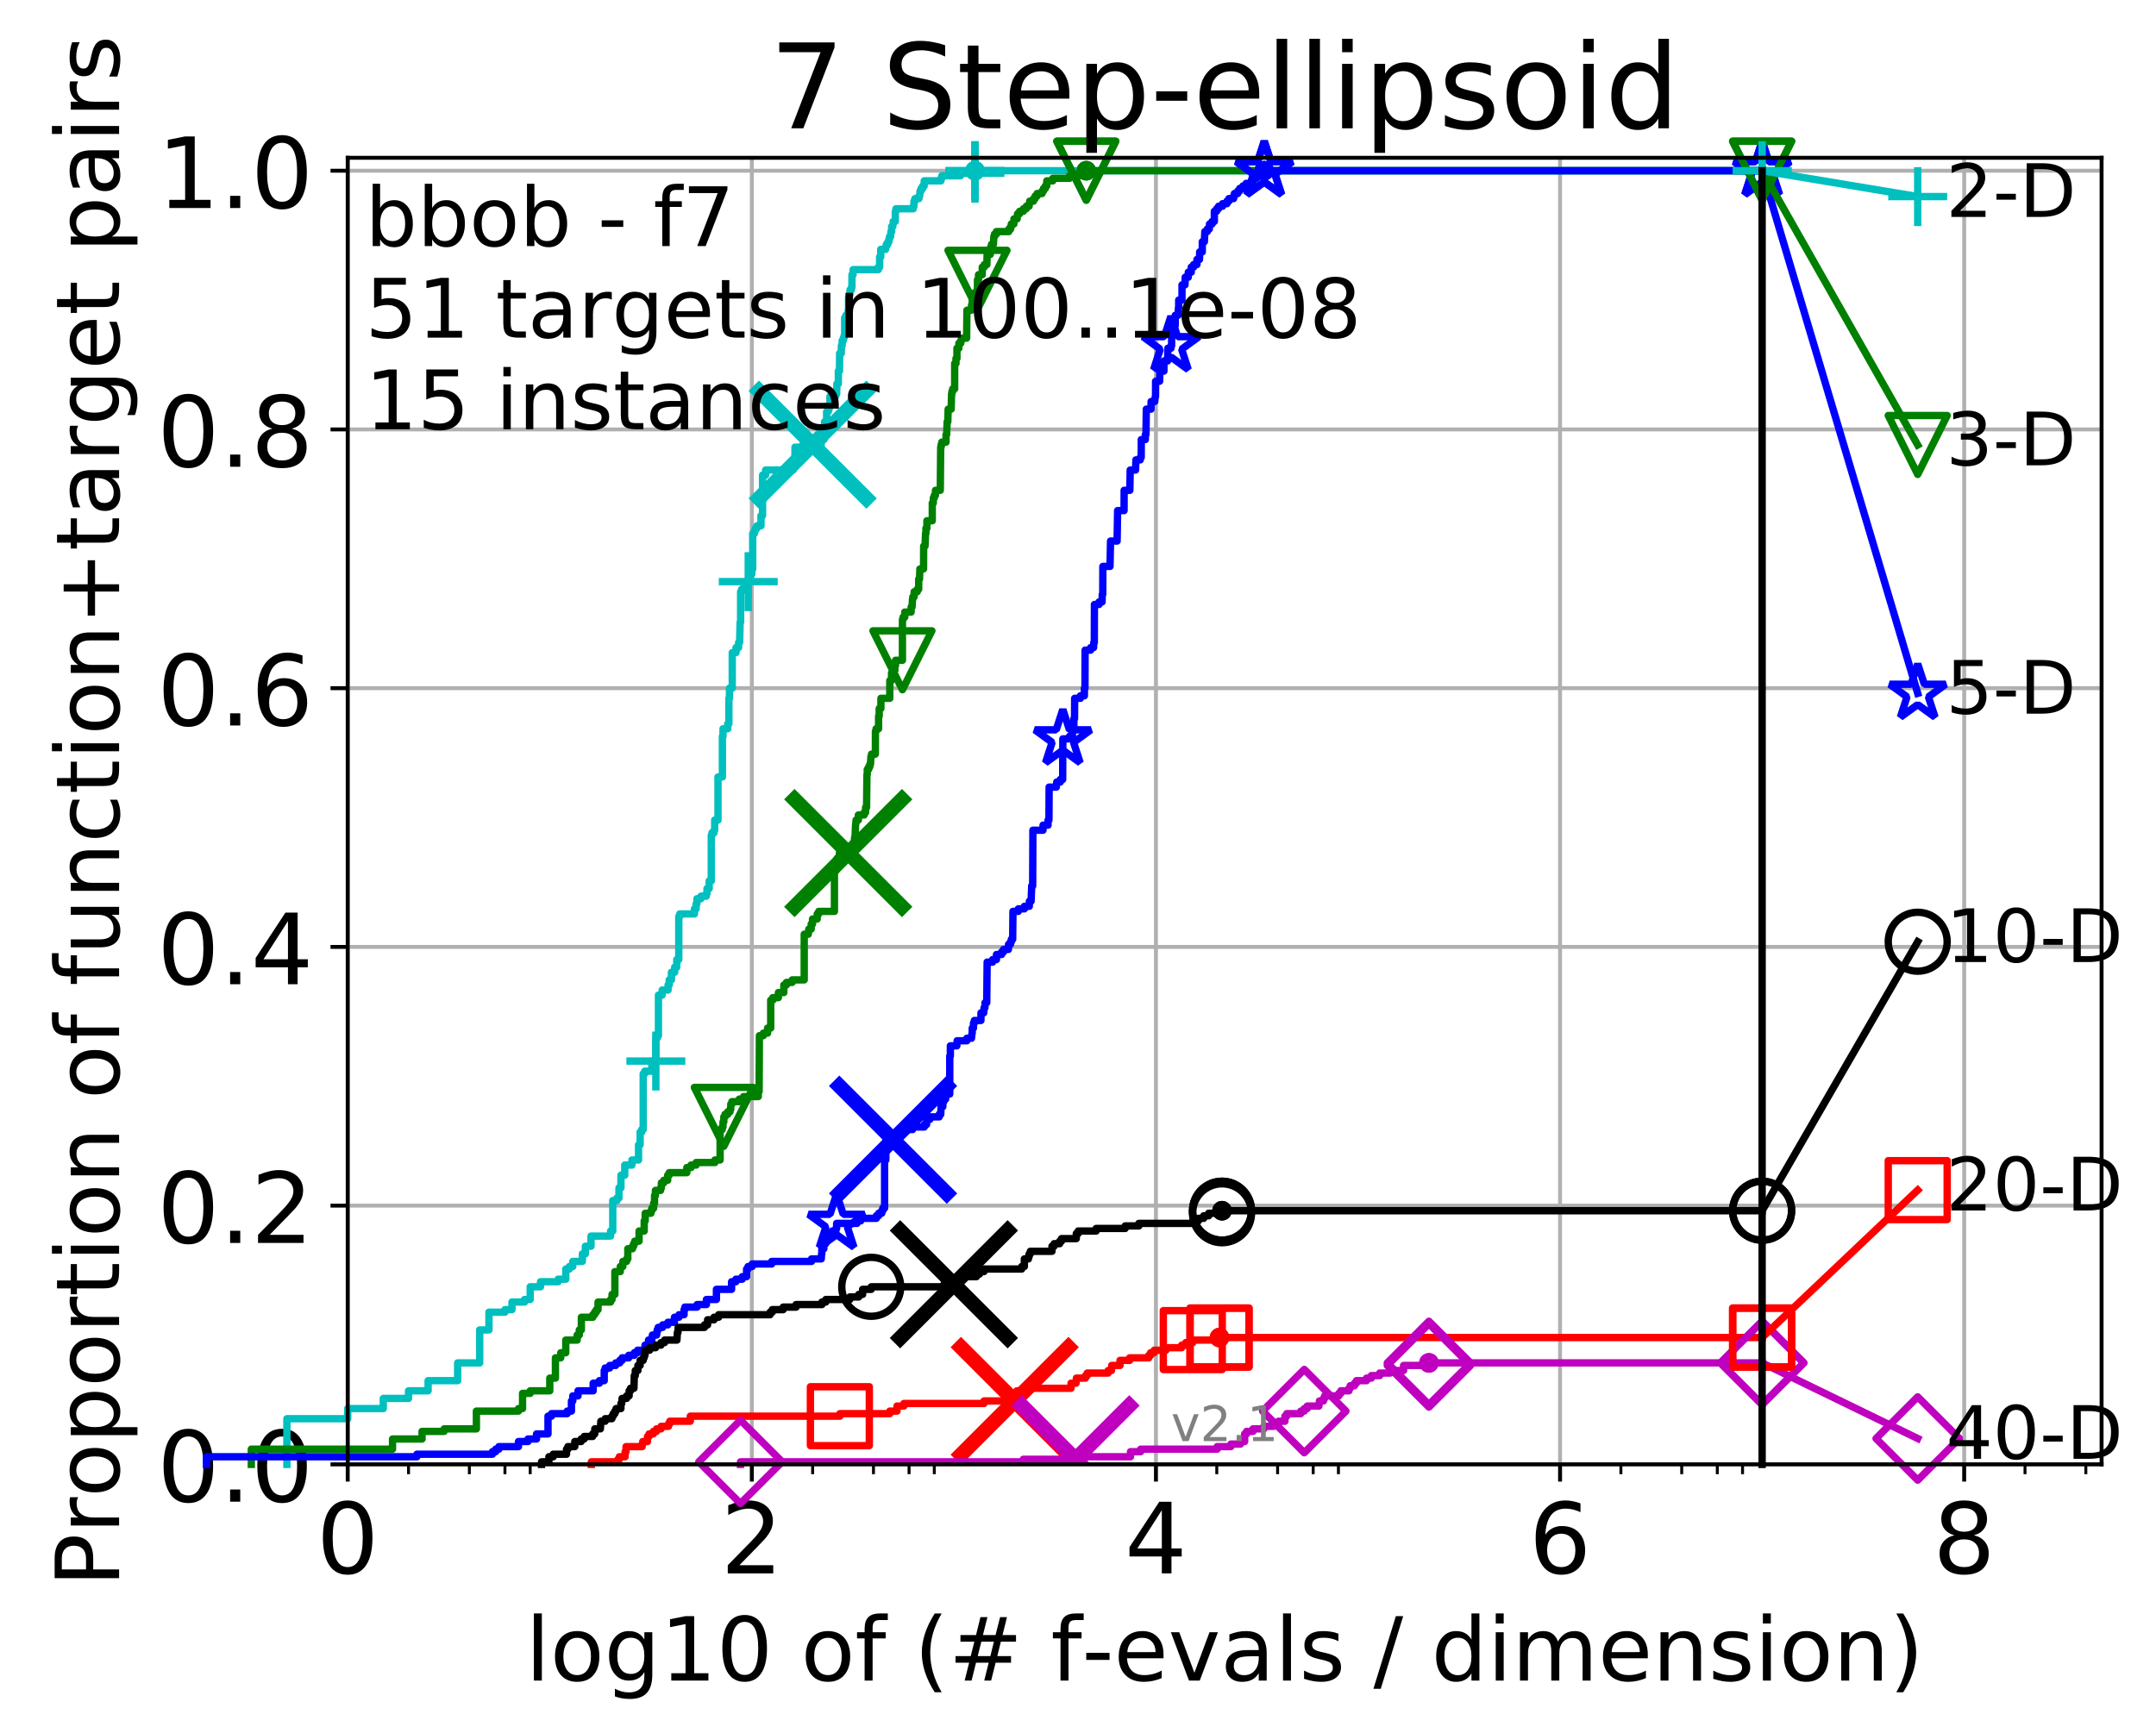 <?xml version="1.0" encoding="utf-8" standalone="no"?>
<!DOCTYPE svg PUBLIC "-//W3C//DTD SVG 1.1//EN"
  "http://www.w3.org/Graphics/SVG/1.1/DTD/svg11.dtd">
<!-- Created with matplotlib (http://matplotlib.org/) -->
<svg height="353pt" version="1.1" viewBox="0 0 439 353" width="439pt" xmlns="http://www.w3.org/2000/svg" xmlns:xlink="http://www.w3.org/1999/xlink">
 <defs>
  <style type="text/css">
*{stroke-linecap:butt;stroke-linejoin:round;}
  </style>
 </defs>
 <g id="figure_1">
  <g id="patch_1">
   <path d="M 0 353.222 
L 439.489 353.222 
L 439.489 0 
L 0 0 
z
" style="fill:#ffffff;"/>
  </g>
  <g id="axes_1">
   <g id="patch_2">
    <path d="M 70.8 298.245 
L 427.92 298.245 
L 427.92 32.133 
L 70.8 32.133 
z
" style="fill:#ffffff;"/>
   </g>
   <g id="matplotlib.axis_1">
    <g id="xtick_1">
     <g id="line2d_1">
      <path clip-path="url(#pcebf6a41cc)" d="M 70.8 298.245 
L 70.8 32.133 
" style="fill:none;stroke:#b0b0b0;stroke-linecap:square;stroke-width:0.8;"/>
     </g>
     <g id="line2d_2">
      <defs>
       <path d="M 0 0 
L 0 3.5 
" id="mc5cb583bb1" style="stroke:#000000;stroke-width:0.8;"/>
      </defs>
      <g>
       <use style="stroke:#000000;stroke-width:0.8;" x="70.8" xlink:href="#mc5cb583bb1" y="298.245"/>
      </g>
     </g>
     <g id="text_1">
      <!-- 0 -->
      <defs>
       <path d="M 31.781 66.406 
Q 24.172 66.406 20.328 58.906 
Q 16.5 51.422 16.5 36.375 
Q 16.5 21.391 20.328 13.891 
Q 24.172 6.391 31.781 6.391 
Q 39.453 6.391 43.281 13.891 
Q 47.125 21.391 47.125 36.375 
Q 47.125 51.422 43.281 58.906 
Q 39.453 66.406 31.781 66.406 
M 31.781 74.219 
Q 44.047 74.219 50.516 64.516 
Q 56.984 54.828 56.984 36.375 
Q 56.984 17.969 50.516 8.266 
Q 44.047 -1.422 31.781 -1.422 
Q 19.531 -1.422 13.062 8.266 
Q 6.594 17.969 6.594 36.375 
Q 6.594 54.828 13.062 64.516 
Q 19.531 74.219 31.781 74.219 
" id="DejaVuSans-30"/>
      </defs>
      <g transform="translate(64.438 320.442)scale(0.2 -0.2)">
       <use xlink:href="#DejaVuSans-30"/>
      </g>
     </g>
    </g>
    <g id="xtick_2">
     <g id="line2d_3">
      <path clip-path="url(#pcebf6a41cc)" d="M 153.086 298.245 
L 153.086 32.133 
" style="fill:none;stroke:#b0b0b0;stroke-linecap:square;stroke-width:0.8;"/>
     </g>
     <g id="line2d_4">
      <g>
       <use style="stroke:#000000;stroke-width:0.8;" x="153.086" xlink:href="#mc5cb583bb1" y="298.245"/>
      </g>
     </g>
     <g id="text_2">
      <!-- 2 -->
      <defs>
       <path d="M 19.188 8.297 
L 53.609 8.297 
L 53.609 0 
L 7.328 0 
L 7.328 8.297 
Q 12.938 14.109 22.625 23.891 
Q 32.328 33.688 34.812 36.531 
Q 39.547 41.844 41.422 45.531 
Q 43.312 49.219 43.312 52.781 
Q 43.312 58.594 39.234 62.25 
Q 35.156 65.922 28.609 65.922 
Q 23.969 65.922 18.812 64.312 
Q 13.672 62.703 7.812 59.422 
L 7.812 69.391 
Q 13.766 71.781 18.938 73 
Q 24.125 74.219 28.422 74.219 
Q 39.75 74.219 46.484 68.547 
Q 53.219 62.891 53.219 53.422 
Q 53.219 48.922 51.531 44.891 
Q 49.859 40.875 45.406 35.406 
Q 44.188 33.984 37.641 27.219 
Q 31.109 20.453 19.188 8.297 
" id="DejaVuSans-32"/>
      </defs>
      <g transform="translate(146.723 320.442)scale(0.2 -0.2)">
       <use xlink:href="#DejaVuSans-32"/>
      </g>
     </g>
    </g>
    <g id="xtick_3">
     <g id="line2d_5">
      <path clip-path="url(#pcebf6a41cc)" d="M 235.371 298.245 
L 235.371 32.133 
" style="fill:none;stroke:#b0b0b0;stroke-linecap:square;stroke-width:0.8;"/>
     </g>
     <g id="line2d_6">
      <g>
       <use style="stroke:#000000;stroke-width:0.8;" x="235.371" xlink:href="#mc5cb583bb1" y="298.245"/>
      </g>
     </g>
     <g id="text_3">
      <!-- 4 -->
      <defs>
       <path d="M 37.797 64.312 
L 12.891 25.391 
L 37.797 25.391 
z
M 35.203 72.906 
L 47.609 72.906 
L 47.609 25.391 
L 58.016 25.391 
L 58.016 17.188 
L 47.609 17.188 
L 47.609 0 
L 37.797 0 
L 37.797 17.188 
L 4.891 17.188 
L 4.891 26.703 
z
" id="DejaVuSans-34"/>
      </defs>
      <g transform="translate(229.009 320.442)scale(0.2 -0.2)">
       <use xlink:href="#DejaVuSans-34"/>
      </g>
     </g>
    </g>
    <g id="xtick_4">
     <g id="line2d_7">
      <path clip-path="url(#pcebf6a41cc)" d="M 317.657 298.245 
L 317.657 32.133 
" style="fill:none;stroke:#b0b0b0;stroke-linecap:square;stroke-width:0.8;"/>
     </g>
     <g id="line2d_8">
      <g>
       <use style="stroke:#000000;stroke-width:0.8;" x="317.657" xlink:href="#mc5cb583bb1" y="298.245"/>
      </g>
     </g>
     <g id="text_4">
      <!-- 6 -->
      <defs>
       <path d="M 33.016 40.375 
Q 26.375 40.375 22.484 35.828 
Q 18.609 31.297 18.609 23.391 
Q 18.609 15.531 22.484 10.953 
Q 26.375 6.391 33.016 6.391 
Q 39.656 6.391 43.531 10.953 
Q 47.406 15.531 47.406 23.391 
Q 47.406 31.297 43.531 35.828 
Q 39.656 40.375 33.016 40.375 
M 52.594 71.297 
L 52.594 62.312 
Q 48.875 64.062 45.094 64.984 
Q 41.312 65.922 37.594 65.922 
Q 27.828 65.922 22.672 59.328 
Q 17.531 52.734 16.797 39.406 
Q 19.672 43.656 24.016 45.922 
Q 28.375 48.188 33.594 48.188 
Q 44.578 48.188 50.953 41.516 
Q 57.328 34.859 57.328 23.391 
Q 57.328 12.156 50.688 5.359 
Q 44.047 -1.422 33.016 -1.422 
Q 20.359 -1.422 13.672 8.266 
Q 6.984 17.969 6.984 36.375 
Q 6.984 53.656 15.188 63.938 
Q 23.391 74.219 37.203 74.219 
Q 40.922 74.219 44.703 73.484 
Q 48.484 72.75 52.594 71.297 
" id="DejaVuSans-36"/>
      </defs>
      <g transform="translate(311.295 320.442)scale(0.2 -0.2)">
       <use xlink:href="#DejaVuSans-36"/>
      </g>
     </g>
    </g>
    <g id="xtick_5">
     <g id="line2d_9">
      <path clip-path="url(#pcebf6a41cc)" d="M 399.943 298.245 
L 399.943 32.133 
" style="fill:none;stroke:#b0b0b0;stroke-linecap:square;stroke-width:0.8;"/>
     </g>
     <g id="line2d_10">
      <g>
       <use style="stroke:#000000;stroke-width:0.8;" x="399.943" xlink:href="#mc5cb583bb1" y="298.245"/>
      </g>
     </g>
     <g id="text_5">
      <!-- 8 -->
      <defs>
       <path d="M 31.781 34.625 
Q 24.75 34.625 20.719 30.859 
Q 16.703 27.094 16.703 20.516 
Q 16.703 13.922 20.719 10.156 
Q 24.75 6.391 31.781 6.391 
Q 38.812 6.391 42.859 10.172 
Q 46.922 13.969 46.922 20.516 
Q 46.922 27.094 42.891 30.859 
Q 38.875 34.625 31.781 34.625 
M 21.922 38.812 
Q 15.578 40.375 12.031 44.719 
Q 8.5 49.078 8.5 55.328 
Q 8.5 64.062 14.719 69.141 
Q 20.953 74.219 31.781 74.219 
Q 42.672 74.219 48.875 69.141 
Q 55.078 64.062 55.078 55.328 
Q 55.078 49.078 51.531 44.719 
Q 48 40.375 41.703 38.812 
Q 48.828 37.156 52.797 32.312 
Q 56.781 27.484 56.781 20.516 
Q 56.781 9.906 50.312 4.234 
Q 43.844 -1.422 31.781 -1.422 
Q 19.734 -1.422 13.25 4.234 
Q 6.781 9.906 6.781 20.516 
Q 6.781 27.484 10.781 32.312 
Q 14.797 37.156 21.922 38.812 
M 18.312 54.391 
Q 18.312 48.734 21.844 45.562 
Q 25.391 42.391 31.781 42.391 
Q 38.141 42.391 41.719 45.562 
Q 45.312 48.734 45.312 54.391 
Q 45.312 60.062 41.719 63.234 
Q 38.141 66.406 31.781 66.406 
Q 25.391 66.406 21.844 63.234 
Q 18.312 60.062 18.312 54.391 
" id="DejaVuSans-38"/>
      </defs>
      <g transform="translate(393.58 320.442)scale(0.2 -0.2)">
       <use xlink:href="#DejaVuSans-38"/>
      </g>
     </g>
    </g>
    <g id="xtick_6">
     <g id="line2d_11">
      <defs>
       <path d="M 0 0 
L 0 2 
" id="m4ca7054e23" style="stroke:#000000;stroke-width:0.6;"/>
      </defs>
      <g>
       <use style="stroke:#000000;stroke-width:0.6;" x="83.185" xlink:href="#m4ca7054e23" y="298.245"/>
      </g>
     </g>
    </g>
    <g id="xtick_7">
     <g id="line2d_12">
      <g>
       <use style="stroke:#000000;stroke-width:0.6;" x="95.57" xlink:href="#m4ca7054e23" y="298.245"/>
      </g>
     </g>
    </g>
    <g id="xtick_8">
     <g id="line2d_13">
      <g>
       <use style="stroke:#000000;stroke-width:0.6;" x="102.815" xlink:href="#m4ca7054e23" y="298.245"/>
      </g>
     </g>
    </g>
    <g id="xtick_9">
     <g id="line2d_14">
      <g>
       <use style="stroke:#000000;stroke-width:0.6;" x="107.956" xlink:href="#m4ca7054e23" y="298.245"/>
      </g>
     </g>
    </g>
    <g id="xtick_10">
     <g id="line2d_15">
      <g>
       <use style="stroke:#000000;stroke-width:0.6;" x="165.471" xlink:href="#m4ca7054e23" y="298.245"/>
      </g>
     </g>
    </g>
    <g id="xtick_11">
     <g id="line2d_16">
      <g>
       <use style="stroke:#000000;stroke-width:0.6;" x="177.856" xlink:href="#m4ca7054e23" y="298.245"/>
      </g>
     </g>
    </g>
    <g id="xtick_12">
     <g id="line2d_17">
      <g>
       <use style="stroke:#000000;stroke-width:0.6;" x="185.101" xlink:href="#m4ca7054e23" y="298.245"/>
      </g>
     </g>
    </g>
    <g id="xtick_13">
     <g id="line2d_18">
      <g>
       <use style="stroke:#000000;stroke-width:0.6;" x="190.241" xlink:href="#m4ca7054e23" y="298.245"/>
      </g>
     </g>
    </g>
    <g id="xtick_14">
     <g id="line2d_19">
      <g>
       <use style="stroke:#000000;stroke-width:0.6;" x="247.757" xlink:href="#m4ca7054e23" y="298.245"/>
      </g>
     </g>
    </g>
    <g id="xtick_15">
     <g id="line2d_20">
      <g>
       <use style="stroke:#000000;stroke-width:0.6;" x="260.142" xlink:href="#m4ca7054e23" y="298.245"/>
      </g>
     </g>
    </g>
    <g id="xtick_16">
     <g id="line2d_21">
      <g>
       <use style="stroke:#000000;stroke-width:0.6;" x="267.387" xlink:href="#m4ca7054e23" y="298.245"/>
      </g>
     </g>
    </g>
    <g id="xtick_17">
     <g id="line2d_22">
      <g>
       <use style="stroke:#000000;stroke-width:0.6;" x="272.527" xlink:href="#m4ca7054e23" y="298.245"/>
      </g>
     </g>
    </g>
    <g id="xtick_18">
     <g id="line2d_23">
      <g>
       <use style="stroke:#000000;stroke-width:0.6;" x="330.042" xlink:href="#m4ca7054e23" y="298.245"/>
      </g>
     </g>
    </g>
    <g id="xtick_19">
     <g id="line2d_24">
      <g>
       <use style="stroke:#000000;stroke-width:0.6;" x="342.428" xlink:href="#m4ca7054e23" y="298.245"/>
      </g>
     </g>
    </g>
    <g id="xtick_20">
     <g id="line2d_25">
      <g>
       <use style="stroke:#000000;stroke-width:0.6;" x="349.673" xlink:href="#m4ca7054e23" y="298.245"/>
      </g>
     </g>
    </g>
    <g id="xtick_21">
     <g id="line2d_26">
      <g>
       <use style="stroke:#000000;stroke-width:0.6;" x="354.813" xlink:href="#m4ca7054e23" y="298.245"/>
      </g>
     </g>
    </g>
    <g id="xtick_22">
     <g id="line2d_27">
      <g>
       <use style="stroke:#000000;stroke-width:0.6;" x="412.328" xlink:href="#m4ca7054e23" y="298.245"/>
      </g>
     </g>
    </g>
    <g id="xtick_23">
     <g id="line2d_28">
      <g>
       <use style="stroke:#000000;stroke-width:0.6;" x="424.713" xlink:href="#m4ca7054e23" y="298.245"/>
      </g>
     </g>
    </g>
    <g id="text_6">
     <!-- log10 of (# f-evals / dimension) -->
     <defs>
      <path d="M 9.422 75.984 
L 18.406 75.984 
L 18.406 0 
L 9.422 0 
z
" id="DejaVuSans-6c"/>
      <path d="M 30.609 48.391 
Q 23.391 48.391 19.188 42.75 
Q 14.984 37.109 14.984 27.297 
Q 14.984 17.484 19.156 11.844 
Q 23.344 6.203 30.609 6.203 
Q 37.797 6.203 41.984 11.859 
Q 46.188 17.531 46.188 27.297 
Q 46.188 37.016 41.984 42.703 
Q 37.797 48.391 30.609 48.391 
M 30.609 56 
Q 42.328 56 49.016 48.375 
Q 55.719 40.766 55.719 27.297 
Q 55.719 13.875 49.016 6.219 
Q 42.328 -1.422 30.609 -1.422 
Q 18.844 -1.422 12.172 6.219 
Q 5.516 13.875 5.516 27.297 
Q 5.516 40.766 12.172 48.375 
Q 18.844 56 30.609 56 
" id="DejaVuSans-6f"/>
      <path d="M 45.406 27.984 
Q 45.406 37.75 41.375 43.109 
Q 37.359 48.484 30.078 48.484 
Q 22.859 48.484 18.828 43.109 
Q 14.797 37.75 14.797 27.984 
Q 14.797 18.266 18.828 12.891 
Q 22.859 7.516 30.078 7.516 
Q 37.359 7.516 41.375 12.891 
Q 45.406 18.266 45.406 27.984 
M 54.391 6.781 
Q 54.391 -7.172 48.188 -13.984 
Q 42 -20.797 29.203 -20.797 
Q 24.469 -20.797 20.266 -20.094 
Q 16.062 -19.391 12.109 -17.922 
L 12.109 -9.188 
Q 16.062 -11.328 19.922 -12.344 
Q 23.781 -13.375 27.781 -13.375 
Q 36.625 -13.375 41.016 -8.766 
Q 45.406 -4.156 45.406 5.172 
L 45.406 9.625 
Q 42.625 4.781 38.281 2.391 
Q 33.938 0 27.875 0 
Q 17.828 0 11.672 7.656 
Q 5.516 15.328 5.516 27.984 
Q 5.516 40.672 11.672 48.328 
Q 17.828 56 27.875 56 
Q 33.938 56 38.281 53.609 
Q 42.625 51.219 45.406 46.391 
L 45.406 54.688 
L 54.391 54.688 
z
" id="DejaVuSans-67"/>
      <path d="M 12.406 8.297 
L 28.516 8.297 
L 28.516 63.922 
L 10.984 60.406 
L 10.984 69.391 
L 28.422 72.906 
L 38.281 72.906 
L 38.281 8.297 
L 54.391 8.297 
L 54.391 0 
L 12.406 0 
z
" id="DejaVuSans-31"/>
      <path id="DejaVuSans-20"/>
      <path d="M 37.109 75.984 
L 37.109 68.5 
L 28.516 68.5 
Q 23.688 68.5 21.797 66.547 
Q 19.922 64.594 19.922 59.516 
L 19.922 54.688 
L 34.719 54.688 
L 34.719 47.703 
L 19.922 47.703 
L 19.922 0 
L 10.891 0 
L 10.891 47.703 
L 2.297 47.703 
L 2.297 54.688 
L 10.891 54.688 
L 10.891 58.5 
Q 10.891 67.625 15.141 71.797 
Q 19.391 75.984 28.609 75.984 
z
" id="DejaVuSans-66"/>
      <path d="M 31 75.875 
Q 24.469 64.656 21.281 53.656 
Q 18.109 42.672 18.109 31.391 
Q 18.109 20.125 21.312 9.062 
Q 24.516 -2 31 -13.188 
L 23.188 -13.188 
Q 15.875 -1.703 12.234 9.375 
Q 8.594 20.453 8.594 31.391 
Q 8.594 42.281 12.203 53.312 
Q 15.828 64.359 23.188 75.875 
z
" id="DejaVuSans-28"/>
      <path d="M 51.125 44 
L 36.922 44 
L 32.812 27.688 
L 47.125 27.688 
z
M 43.797 71.781 
L 38.719 51.516 
L 52.984 51.516 
L 58.109 71.781 
L 65.922 71.781 
L 60.891 51.516 
L 76.125 51.516 
L 76.125 44 
L 58.984 44 
L 54.984 27.688 
L 70.516 27.688 
L 70.516 20.219 
L 53.078 20.219 
L 48 0 
L 40.188 0 
L 45.219 20.219 
L 30.906 20.219 
L 25.875 0 
L 18.016 0 
L 23.094 20.219 
L 7.719 20.219 
L 7.719 27.688 
L 24.906 27.688 
L 29 44 
L 13.281 44 
L 13.281 51.516 
L 30.906 51.516 
L 35.891 71.781 
z
" id="DejaVuSans-23"/>
      <path d="M 4.891 31.391 
L 31.203 31.391 
L 31.203 23.391 
L 4.891 23.391 
z
" id="DejaVuSans-2d"/>
      <path d="M 56.203 29.594 
L 56.203 25.203 
L 14.891 25.203 
Q 15.484 15.922 20.484 11.062 
Q 25.484 6.203 34.422 6.203 
Q 39.594 6.203 44.453 7.469 
Q 49.312 8.734 54.109 11.281 
L 54.109 2.781 
Q 49.266 0.734 44.188 -0.344 
Q 39.109 -1.422 33.891 -1.422 
Q 20.797 -1.422 13.156 6.188 
Q 5.516 13.812 5.516 26.812 
Q 5.516 40.234 12.766 48.109 
Q 20.016 56 32.328 56 
Q 43.359 56 49.781 48.891 
Q 56.203 41.797 56.203 29.594 
M 47.219 32.234 
Q 47.125 39.594 43.094 43.984 
Q 39.062 48.391 32.422 48.391 
Q 24.906 48.391 20.391 44.141 
Q 15.875 39.891 15.188 32.172 
z
" id="DejaVuSans-65"/>
      <path d="M 2.984 54.688 
L 12.5 54.688 
L 29.594 8.797 
L 46.688 54.688 
L 56.203 54.688 
L 35.688 0 
L 23.484 0 
z
" id="DejaVuSans-76"/>
      <path d="M 34.281 27.484 
Q 23.391 27.484 19.188 25 
Q 14.984 22.516 14.984 16.5 
Q 14.984 11.719 18.141 8.906 
Q 21.297 6.109 26.703 6.109 
Q 34.188 6.109 38.703 11.406 
Q 43.219 16.703 43.219 25.484 
L 43.219 27.484 
z
M 52.203 31.203 
L 52.203 0 
L 43.219 0 
L 43.219 8.297 
Q 40.141 3.328 35.547 0.953 
Q 30.953 -1.422 24.312 -1.422 
Q 15.922 -1.422 10.953 3.297 
Q 6 8.016 6 15.922 
Q 6 25.141 12.172 29.828 
Q 18.359 34.516 30.609 34.516 
L 43.219 34.516 
L 43.219 35.406 
Q 43.219 41.609 39.141 45 
Q 35.062 48.391 27.688 48.391 
Q 23 48.391 18.547 47.266 
Q 14.109 46.141 10.016 43.891 
L 10.016 52.203 
Q 14.938 54.109 19.578 55.047 
Q 24.219 56 28.609 56 
Q 40.484 56 46.344 49.844 
Q 52.203 43.703 52.203 31.203 
" id="DejaVuSans-61"/>
      <path d="M 44.281 53.078 
L 44.281 44.578 
Q 40.484 46.531 36.375 47.5 
Q 32.281 48.484 27.875 48.484 
Q 21.188 48.484 17.844 46.438 
Q 14.5 44.391 14.5 40.281 
Q 14.5 37.156 16.891 35.375 
Q 19.281 33.594 26.516 31.984 
L 29.594 31.297 
Q 39.156 29.25 43.188 25.516 
Q 47.219 21.781 47.219 15.094 
Q 47.219 7.469 41.188 3.016 
Q 35.156 -1.422 24.609 -1.422 
Q 20.219 -1.422 15.453 -0.562 
Q 10.688 0.297 5.422 2 
L 5.422 11.281 
Q 10.406 8.688 15.234 7.391 
Q 20.062 6.109 24.812 6.109 
Q 31.156 6.109 34.562 8.281 
Q 37.984 10.453 37.984 14.406 
Q 37.984 18.062 35.516 20.016 
Q 33.062 21.969 24.703 23.781 
L 21.578 24.516 
Q 13.234 26.266 9.516 29.906 
Q 5.812 33.547 5.812 39.891 
Q 5.812 47.609 11.281 51.797 
Q 16.75 56 26.812 56 
Q 31.781 56 36.172 55.266 
Q 40.578 54.547 44.281 53.078 
" id="DejaVuSans-73"/>
      <path d="M 25.391 72.906 
L 33.688 72.906 
L 8.297 -9.281 
L 0 -9.281 
z
" id="DejaVuSans-2f"/>
      <path d="M 45.406 46.391 
L 45.406 75.984 
L 54.391 75.984 
L 54.391 0 
L 45.406 0 
L 45.406 8.203 
Q 42.578 3.328 38.25 0.953 
Q 33.938 -1.422 27.875 -1.422 
Q 17.969 -1.422 11.734 6.484 
Q 5.516 14.406 5.516 27.297 
Q 5.516 40.188 11.734 48.094 
Q 17.969 56 27.875 56 
Q 33.938 56 38.25 53.625 
Q 42.578 51.266 45.406 46.391 
M 14.797 27.297 
Q 14.797 17.391 18.875 11.75 
Q 22.953 6.109 30.078 6.109 
Q 37.203 6.109 41.297 11.75 
Q 45.406 17.391 45.406 27.297 
Q 45.406 37.203 41.297 42.844 
Q 37.203 48.484 30.078 48.484 
Q 22.953 48.484 18.875 42.844 
Q 14.797 37.203 14.797 27.297 
" id="DejaVuSans-64"/>
      <path d="M 9.422 54.688 
L 18.406 54.688 
L 18.406 0 
L 9.422 0 
z
M 9.422 75.984 
L 18.406 75.984 
L 18.406 64.594 
L 9.422 64.594 
z
" id="DejaVuSans-69"/>
      <path d="M 52 44.188 
Q 55.375 50.25 60.062 53.125 
Q 64.75 56 71.094 56 
Q 79.641 56 84.281 50.016 
Q 88.922 44.047 88.922 33.016 
L 88.922 0 
L 79.891 0 
L 79.891 32.719 
Q 79.891 40.578 77.094 44.375 
Q 74.312 48.188 68.609 48.188 
Q 61.625 48.188 57.562 43.547 
Q 53.516 38.922 53.516 30.906 
L 53.516 0 
L 44.484 0 
L 44.484 32.719 
Q 44.484 40.625 41.703 44.406 
Q 38.922 48.188 33.109 48.188 
Q 26.219 48.188 22.156 43.531 
Q 18.109 38.875 18.109 30.906 
L 18.109 0 
L 9.078 0 
L 9.078 54.688 
L 18.109 54.688 
L 18.109 46.188 
Q 21.188 51.219 25.484 53.609 
Q 29.781 56 35.688 56 
Q 41.656 56 45.828 52.969 
Q 50 49.953 52 44.188 
" id="DejaVuSans-6d"/>
      <path d="M 54.891 33.016 
L 54.891 0 
L 45.906 0 
L 45.906 32.719 
Q 45.906 40.484 42.875 44.328 
Q 39.844 48.188 33.797 48.188 
Q 26.516 48.188 22.312 43.547 
Q 18.109 38.922 18.109 30.906 
L 18.109 0 
L 9.078 0 
L 9.078 54.688 
L 18.109 54.688 
L 18.109 46.188 
Q 21.344 51.125 25.703 53.562 
Q 30.078 56 35.797 56 
Q 45.219 56 50.047 50.172 
Q 54.891 44.344 54.891 33.016 
" id="DejaVuSans-6e"/>
      <path d="M 8.016 75.875 
L 15.828 75.875 
Q 23.141 64.359 26.781 53.312 
Q 30.422 42.281 30.422 31.391 
Q 30.422 20.453 26.781 9.375 
Q 23.141 -1.703 15.828 -13.188 
L 8.016 -13.188 
Q 14.5 -2 17.703 9.062 
Q 20.906 20.125 20.906 31.391 
Q 20.906 42.672 17.703 53.656 
Q 14.5 64.656 8.016 75.875 
" id="DejaVuSans-29"/>
     </defs>
     <g transform="translate(107.015 342.279)scale(0.18 -0.18)">
      <use xlink:href="#DejaVuSans-6c"/>
      <use x="27.783" xlink:href="#DejaVuSans-6f"/>
      <use x="88.965" xlink:href="#DejaVuSans-67"/>
      <use x="152.441" xlink:href="#DejaVuSans-31"/>
      <use x="216.064" xlink:href="#DejaVuSans-30"/>
      <use x="279.688" xlink:href="#DejaVuSans-20"/>
      <use x="311.475" xlink:href="#DejaVuSans-6f"/>
      <use x="372.656" xlink:href="#DejaVuSans-66"/>
      <use x="407.861" xlink:href="#DejaVuSans-20"/>
      <use x="439.648" xlink:href="#DejaVuSans-28"/>
      <use x="478.662" xlink:href="#DejaVuSans-23"/>
      <use x="562.451" xlink:href="#DejaVuSans-20"/>
      <use x="594.238" xlink:href="#DejaVuSans-66"/>
      <use x="629.365" xlink:href="#DejaVuSans-2d"/>
      <use x="665.449" xlink:href="#DejaVuSans-65"/>
      <use x="726.973" xlink:href="#DejaVuSans-76"/>
      <use x="786.152" xlink:href="#DejaVuSans-61"/>
      <use x="847.432" xlink:href="#DejaVuSans-6c"/>
      <use x="875.215" xlink:href="#DejaVuSans-73"/>
      <use x="927.314" xlink:href="#DejaVuSans-20"/>
      <use x="959.102" xlink:href="#DejaVuSans-2f"/>
      <use x="992.793" xlink:href="#DejaVuSans-20"/>
      <use x="1024.58" xlink:href="#DejaVuSans-64"/>
      <use x="1088.057" xlink:href="#DejaVuSans-69"/>
      <use x="1115.84" xlink:href="#DejaVuSans-6d"/>
      <use x="1213.252" xlink:href="#DejaVuSans-65"/>
      <use x="1274.775" xlink:href="#DejaVuSans-6e"/>
      <use x="1338.154" xlink:href="#DejaVuSans-73"/>
      <use x="1390.254" xlink:href="#DejaVuSans-69"/>
      <use x="1418.037" xlink:href="#DejaVuSans-6f"/>
      <use x="1479.219" xlink:href="#DejaVuSans-6e"/>
      <use x="1542.598" xlink:href="#DejaVuSans-29"/>
     </g>
    </g>
   </g>
   <g id="matplotlib.axis_2">
    <g id="ytick_1">
     <g id="line2d_29">
      <path clip-path="url(#pcebf6a41cc)" d="M 70.8 298.245 
L 427.92 298.245 
" style="fill:none;stroke:#b0b0b0;stroke-linecap:square;stroke-width:0.8;"/>
     </g>
     <g id="line2d_30">
      <defs>
       <path d="M 0 0 
L -3.5 0 
" id="m2051df57a8" style="stroke:#000000;stroke-width:0.8;"/>
      </defs>
      <g>
       <use style="stroke:#000000;stroke-width:0.8;" x="70.8" xlink:href="#m2051df57a8" y="298.245"/>
      </g>
     </g>
     <g id="text_7">
      <!-- 0.0 -->
      <defs>
       <path d="M 10.688 12.406 
L 21 12.406 
L 21 0 
L 10.688 0 
z
" id="DejaVuSans-2e"/>
      </defs>
      <g transform="translate(31.994 305.844)scale(0.2 -0.2)">
       <use xlink:href="#DejaVuSans-30"/>
       <use x="63.623" xlink:href="#DejaVuSans-2e"/>
       <use x="95.41" xlink:href="#DejaVuSans-30"/>
      </g>
     </g>
    </g>
    <g id="ytick_2">
     <g id="line2d_31">
      <path clip-path="url(#pcebf6a41cc)" d="M 70.8 245.55 
L 427.92 245.55 
" style="fill:none;stroke:#b0b0b0;stroke-linecap:square;stroke-width:0.8;"/>
     </g>
     <g id="line2d_32">
      <g>
       <use style="stroke:#000000;stroke-width:0.8;" x="70.8" xlink:href="#m2051df57a8" y="245.55"/>
      </g>
     </g>
     <g id="text_8">
      <!-- 0.2 -->
      <g transform="translate(31.994 253.148)scale(0.2 -0.2)">
       <use xlink:href="#DejaVuSans-30"/>
       <use x="63.623" xlink:href="#DejaVuSans-2e"/>
       <use x="95.41" xlink:href="#DejaVuSans-32"/>
      </g>
     </g>
    </g>
    <g id="ytick_3">
     <g id="line2d_33">
      <path clip-path="url(#pcebf6a41cc)" d="M 70.8 192.854 
L 427.92 192.854 
" style="fill:none;stroke:#b0b0b0;stroke-linecap:square;stroke-width:0.8;"/>
     </g>
     <g id="line2d_34">
      <g>
       <use style="stroke:#000000;stroke-width:0.8;" x="70.8" xlink:href="#m2051df57a8" y="192.854"/>
      </g>
     </g>
     <g id="text_9">
      <!-- 0.4 -->
      <g transform="translate(31.994 200.453)scale(0.2 -0.2)">
       <use xlink:href="#DejaVuSans-30"/>
       <use x="63.623" xlink:href="#DejaVuSans-2e"/>
       <use x="95.41" xlink:href="#DejaVuSans-34"/>
      </g>
     </g>
    </g>
    <g id="ytick_4">
     <g id="line2d_35">
      <path clip-path="url(#pcebf6a41cc)" d="M 70.8 140.159 
L 427.92 140.159 
" style="fill:none;stroke:#b0b0b0;stroke-linecap:square;stroke-width:0.8;"/>
     </g>
     <g id="line2d_36">
      <g>
       <use style="stroke:#000000;stroke-width:0.8;" x="70.8" xlink:href="#m2051df57a8" y="140.159"/>
      </g>
     </g>
     <g id="text_10">
      <!-- 0.6 -->
      <g transform="translate(31.994 147.757)scale(0.2 -0.2)">
       <use xlink:href="#DejaVuSans-30"/>
       <use x="63.623" xlink:href="#DejaVuSans-2e"/>
       <use x="95.41" xlink:href="#DejaVuSans-36"/>
      </g>
     </g>
    </g>
    <g id="ytick_5">
     <g id="line2d_37">
      <path clip-path="url(#pcebf6a41cc)" d="M 70.8 87.464 
L 427.92 87.464 
" style="fill:none;stroke:#b0b0b0;stroke-linecap:square;stroke-width:0.8;"/>
     </g>
     <g id="line2d_38">
      <g>
       <use style="stroke:#000000;stroke-width:0.8;" x="70.8" xlink:href="#m2051df57a8" y="87.464"/>
      </g>
     </g>
     <g id="text_11">
      <!-- 0.8 -->
      <g transform="translate(31.994 95.062)scale(0.2 -0.2)">
       <use xlink:href="#DejaVuSans-30"/>
       <use x="63.623" xlink:href="#DejaVuSans-2e"/>
       <use x="95.41" xlink:href="#DejaVuSans-38"/>
      </g>
     </g>
    </g>
    <g id="ytick_6">
     <g id="line2d_39">
      <path clip-path="url(#pcebf6a41cc)" d="M 70.8 34.768 
L 427.92 34.768 
" style="fill:none;stroke:#b0b0b0;stroke-linecap:square;stroke-width:0.8;"/>
     </g>
     <g id="line2d_40">
      <g>
       <use style="stroke:#000000;stroke-width:0.8;" x="70.8" xlink:href="#m2051df57a8" y="34.768"/>
      </g>
     </g>
     <g id="text_12">
      <!-- 1.0 -->
      <g transform="translate(31.994 42.367)scale(0.2 -0.2)">
       <use xlink:href="#DejaVuSans-31"/>
       <use x="63.623" xlink:href="#DejaVuSans-2e"/>
       <use x="95.41" xlink:href="#DejaVuSans-30"/>
      </g>
     </g>
    </g>
    <g id="text_13">
     <!-- Proportion of function+target pairs -->
     <defs>
      <path d="M 19.672 64.797 
L 19.672 37.406 
L 32.078 37.406 
Q 38.969 37.406 42.719 40.969 
Q 46.484 44.531 46.484 51.125 
Q 46.484 57.672 42.719 61.234 
Q 38.969 64.797 32.078 64.797 
z
M 9.812 72.906 
L 32.078 72.906 
Q 44.344 72.906 50.609 67.359 
Q 56.891 61.812 56.891 51.125 
Q 56.891 40.328 50.609 34.812 
Q 44.344 29.297 32.078 29.297 
L 19.672 29.297 
L 19.672 0 
L 9.812 0 
z
" id="DejaVuSans-50"/>
      <path d="M 41.109 46.297 
Q 39.594 47.172 37.812 47.578 
Q 36.031 48 33.891 48 
Q 26.266 48 22.188 43.047 
Q 18.109 38.094 18.109 28.812 
L 18.109 0 
L 9.078 0 
L 9.078 54.688 
L 18.109 54.688 
L 18.109 46.188 
Q 20.953 51.172 25.484 53.578 
Q 30.031 56 36.531 56 
Q 37.453 56 38.578 55.875 
Q 39.703 55.766 41.062 55.516 
z
" id="DejaVuSans-72"/>
      <path d="M 18.109 8.203 
L 18.109 -20.797 
L 9.078 -20.797 
L 9.078 54.688 
L 18.109 54.688 
L 18.109 46.391 
Q 20.953 51.266 25.266 53.625 
Q 29.594 56 35.594 56 
Q 45.562 56 51.781 48.094 
Q 58.016 40.188 58.016 27.297 
Q 58.016 14.406 51.781 6.484 
Q 45.562 -1.422 35.594 -1.422 
Q 29.594 -1.422 25.266 0.953 
Q 20.953 3.328 18.109 8.203 
M 48.688 27.297 
Q 48.688 37.203 44.609 42.844 
Q 40.531 48.484 33.406 48.484 
Q 26.266 48.484 22.188 42.844 
Q 18.109 37.203 18.109 27.297 
Q 18.109 17.391 22.188 11.75 
Q 26.266 6.109 33.406 6.109 
Q 40.531 6.109 44.609 11.75 
Q 48.688 17.391 48.688 27.297 
" id="DejaVuSans-70"/>
      <path d="M 18.312 70.219 
L 18.312 54.688 
L 36.812 54.688 
L 36.812 47.703 
L 18.312 47.703 
L 18.312 18.016 
Q 18.312 11.328 20.141 9.422 
Q 21.969 7.516 27.594 7.516 
L 36.812 7.516 
L 36.812 0 
L 27.594 0 
Q 17.188 0 13.234 3.875 
Q 9.281 7.766 9.281 18.016 
L 9.281 47.703 
L 2.688 47.703 
L 2.688 54.688 
L 9.281 54.688 
L 9.281 70.219 
z
" id="DejaVuSans-74"/>
      <path d="M 8.5 21.578 
L 8.5 54.688 
L 17.484 54.688 
L 17.484 21.922 
Q 17.484 14.156 20.5 10.266 
Q 23.531 6.391 29.594 6.391 
Q 36.859 6.391 41.078 11.031 
Q 45.312 15.672 45.312 23.688 
L 45.312 54.688 
L 54.297 54.688 
L 54.297 0 
L 45.312 0 
L 45.312 8.406 
Q 42.047 3.422 37.719 1 
Q 33.406 -1.422 27.688 -1.422 
Q 18.266 -1.422 13.375 4.438 
Q 8.5 10.297 8.5 21.578 
M 31.109 56 
z
" id="DejaVuSans-75"/>
      <path d="M 48.781 52.594 
L 48.781 44.188 
Q 44.969 46.297 41.141 47.344 
Q 37.312 48.391 33.406 48.391 
Q 24.656 48.391 19.812 42.844 
Q 14.984 37.312 14.984 27.297 
Q 14.984 17.281 19.812 11.734 
Q 24.656 6.203 33.406 6.203 
Q 37.312 6.203 41.141 7.25 
Q 44.969 8.297 48.781 10.406 
L 48.781 2.094 
Q 45.016 0.344 40.984 -0.531 
Q 36.969 -1.422 32.422 -1.422 
Q 20.062 -1.422 12.781 6.344 
Q 5.516 14.109 5.516 27.297 
Q 5.516 40.672 12.859 48.328 
Q 20.219 56 33.016 56 
Q 37.156 56 41.109 55.141 
Q 45.062 54.297 48.781 52.594 
" id="DejaVuSans-63"/>
      <path d="M 46 62.703 
L 46 35.5 
L 73.188 35.5 
L 73.188 27.203 
L 46 27.203 
L 46 0 
L 37.797 0 
L 37.797 27.203 
L 10.594 27.203 
L 10.594 35.5 
L 37.797 35.5 
L 37.797 62.703 
z
" id="DejaVuSans-2b"/>
     </defs>
     <g transform="translate(24.25 323.179)rotate(-90)scale(0.18 -0.18)">
      <use xlink:href="#DejaVuSans-50"/>
      <use x="60.287" xlink:href="#DejaVuSans-72"/>
      <use x="101.369" xlink:href="#DejaVuSans-6f"/>
      <use x="162.551" xlink:href="#DejaVuSans-70"/>
      <use x="226.027" xlink:href="#DejaVuSans-6f"/>
      <use x="287.209" xlink:href="#DejaVuSans-72"/>
      <use x="328.322" xlink:href="#DejaVuSans-74"/>
      <use x="367.531" xlink:href="#DejaVuSans-69"/>
      <use x="395.314" xlink:href="#DejaVuSans-6f"/>
      <use x="456.496" xlink:href="#DejaVuSans-6e"/>
      <use x="519.875" xlink:href="#DejaVuSans-20"/>
      <use x="551.662" xlink:href="#DejaVuSans-6f"/>
      <use x="612.844" xlink:href="#DejaVuSans-66"/>
      <use x="648.049" xlink:href="#DejaVuSans-20"/>
      <use x="679.836" xlink:href="#DejaVuSans-66"/>
      <use x="715.041" xlink:href="#DejaVuSans-75"/>
      <use x="778.42" xlink:href="#DejaVuSans-6e"/>
      <use x="841.799" xlink:href="#DejaVuSans-63"/>
      <use x="896.779" xlink:href="#DejaVuSans-74"/>
      <use x="935.988" xlink:href="#DejaVuSans-69"/>
      <use x="963.771" xlink:href="#DejaVuSans-6f"/>
      <use x="1024.953" xlink:href="#DejaVuSans-6e"/>
      <use x="1088.332" xlink:href="#DejaVuSans-2b"/>
      <use x="1172.121" xlink:href="#DejaVuSans-74"/>
      <use x="1211.33" xlink:href="#DejaVuSans-61"/>
      <use x="1272.609" xlink:href="#DejaVuSans-72"/>
      <use x="1313.707" xlink:href="#DejaVuSans-67"/>
      <use x="1377.184" xlink:href="#DejaVuSans-65"/>
      <use x="1438.707" xlink:href="#DejaVuSans-74"/>
      <use x="1477.916" xlink:href="#DejaVuSans-20"/>
      <use x="1509.703" xlink:href="#DejaVuSans-70"/>
      <use x="1573.18" xlink:href="#DejaVuSans-61"/>
      <use x="1634.459" xlink:href="#DejaVuSans-69"/>
      <use x="1662.242" xlink:href="#DejaVuSans-72"/>
      <use x="1703.355" xlink:href="#DejaVuSans-73"/>
     </g>
    </g>
   </g>
   <g id="line2d_41">
    <defs>
     <path d="M 0 1.5 
C 0.398 1.5 0.779 1.342 1.061 1.061 
C 1.342 0.779 1.5 0.398 1.5 0 
C 1.5 -0.398 1.342 -0.779 1.061 -1.061 
C 0.779 -1.342 0.398 -1.5 0 -1.5 
C -0.398 -1.5 -0.779 -1.342 -1.061 -1.061 
C -1.342 -0.779 -1.5 -0.398 -1.5 0 
C -1.5 0.398 -1.342 0.779 -1.061 1.061 
C -0.779 1.342 -0.398 1.5 0 1.5 
z
" id="md1ad775d75" style="stroke:#00bfbf;"/>
    </defs>
    <g>
     <use style="fill:#00bfbf;stroke:#00bfbf;" x="198.52" xlink:href="#md1ad775d75" y="34.768"/>
     <use style="fill:#00bfbf;stroke:#00bfbf;" x="198.52" xlink:href="#md1ad775d75" y="34.768"/>
    </g>
   </g>
   <g id="line2d_42">
    <path d="M 58.415 298.245 
L 58.415 288.946 
L 70.8 288.946 
L 70.8 286.88 
L 78.045 286.88 
L 78.045 284.813 
L 83.185 284.813 
L 83.185 283.263 
L 87.172 283.263 
L 87.172 281.197 
L 93.185 281.197 
L 93.185 277.58 
L 97.675 277.58 
L 97.675 270.864 
L 99.558 270.864 
L 99.558 267.248 
L 102.815 267.248 
L 102.815 266.731 
L 104.246 266.731 
L 104.246 265.182 
L 106.803 265.182 
L 106.803 264.665 
L 107.956 264.665 
L 107.956 262.082 
L 110.06 262.082 
L 110.06 261.049 
L 113.646 261.049 
L 113.646 260.532 
L 115.201 260.532 
L 115.201 258.465 
L 115.93 258.465 
L 115.93 257.949 
L 116.631 257.949 
L 116.631 256.916 
L 118.582 256.916 
L 118.582 255.366 
L 119.188 255.366 
L 119.188 253.816 
L 120.341 253.816 
L 120.341 251.749 
L 124.328 251.749 
L 124.328 250.716 
L 124.769 250.716 
L 124.769 244.517 
L 125.62 244.517 
L 125.62 244 
L 126.031 244 
L 126.031 241.934 
L 126.433 241.934 
L 126.433 239.35 
L 127.21 239.35 
L 127.21 237.284 
L 128.669 237.284 
L 128.669 236.251 
L 130.018 236.251 
L 130.018 233.151 
L 130.34 233.151 
L 130.34 230.568 
L 130.656 230.568 
L 130.656 230.051 
L 130.967 230.051 
L 130.967 218.686 
L 131.273 218.686 
L 131.273 218.169 
L 132.726 218.169 
L 132.726 216.102 
L 133.545 216.102 
L 133.545 211.453 
L 133.809 211.453 
L 133.809 210.936 
L 134.07 210.936 
L 134.07 202.67 
L 134.831 202.67 
L 134.831 201.637 
L 136.03 201.637 
L 136.03 200.604 
L 136.261 200.604 
L 136.261 199.571 
L 136.713 199.571 
L 136.713 198.021 
L 137.371 198.021 
L 137.371 196.987 
L 137.797 196.987 
L 137.797 195.438 
L 138.212 195.438 
L 138.212 186.655 
L 138.416 186.655 
L 138.416 186.138 
L 141.401 186.138 
L 141.401 185.105 
L 141.742 185.105 
L 141.742 184.072 
L 141.909 184.072 
L 141.909 183.039 
L 142.725 183.039 
L 142.725 182.522 
L 143.809 182.522 
L 143.809 182.005 
L 143.958 182.005 
L 143.958 180.972 
L 144.399 180.972 
L 144.399 179.422 
L 144.83 179.422 
L 144.83 170.123 
L 144.971 170.123 
L 144.971 169.606 
L 145.388 169.606 
L 145.388 169.09 
L 145.525 169.09 
L 145.525 167.023 
L 146.195 167.023 
L 146.195 158.241 
L 147.091 158.241 
L 147.091 149.975 
L 147.216 149.975 
L 147.216 148.425 
L 148.182 148.425 
L 148.182 147.392 
L 148.416 147.392 
L 148.416 142.226 
L 148.531 142.226 
L 148.531 140.159 
L 149.099 140.159 
L 149.099 132.926 
L 149.864 132.926 
L 149.864 131.893 
L 150.391 131.893 
L 150.391 130.86 
L 150.597 130.86 
L 150.7 126.727 
L 150.802 126.727 
L 150.802 120.527 
L 151.003 120.527 
L 151.003 120.011 
L 151.596 120.011 
L 151.596 118.978 
L 152.356 118.978 
L 152.356 118.461 
L 152.816 118.461 
L 152.816 116.911 
L 153.086 116.911 
L 153.086 115.878 
L 153.264 115.878 
L 153.264 108.645 
L 153.614 108.645 
L 153.614 108.128 
L 153.787 108.128 
L 153.787 107.612 
L 154.127 107.612 
L 154.127 107.095 
L 154.95 107.095 
L 154.95 105.029 
L 155.27 105.029 
L 155.27 96.763 
L 155.891 96.763 
L 155.891 95.73 
L 161.484 95.73 
L 161.484 95.213 
L 161.706 95.213 
L 161.816 93.146 
L 161.87 93.146 
L 161.87 91.08 
L 163.439 91.08 
L 163.439 90.563 
L 167.215 90.563 
L 167.215 89.53 
L 167.773 89.53 
L 167.773 89.013 
L 167.89 89.013 
L 167.89 85.914 
L 168.314 85.914 
L 168.314 83.847 
L 168.654 83.847 
L 168.654 83.331 
L 168.84 83.331 
L 168.84 82.814 
L 168.987 82.814 
L 168.987 80.748 
L 170.125 80.748 
L 170.125 80.231 
L 170.364 80.231 
L 170.398 78.164 
L 170.7 78.164 
L 170.7 75.581 
L 170.932 75.581 
L 170.965 71.965 
L 171.291 71.965 
L 171.323 70.415 
L 171.483 70.415 
L 171.483 69.382 
L 171.705 69.382 
L 171.705 68.865 
L 171.862 68.865 
L 171.862 68.349 
L 171.986 68.349 
L 171.986 64.732 
L 172.233 64.732 
L 172.233 64.216 
L 172.626 64.216 
L 172.716 63.182 
L 172.775 63.182 
L 172.775 60.599 
L 172.953 60.599 
L 172.953 60.083 
L 173.07 60.083 
L 173.07 59.049 
L 173.359 59.049 
L 173.359 58.533 
L 173.474 58.533 
L 173.474 55.95 
L 173.701 55.95 
L 173.701 54.916 
L 178.834 54.916 
L 178.834 54.4 
L 179.107 54.4 
L 179.107 52.333 
L 179.334 52.333 
L 179.334 50.783 
L 180.334 50.783 
L 180.334 50.267 
L 180.47 50.267 
L 180.47 49.75 
L 180.795 49.75 
L 180.795 49.234 
L 181.002 49.234 
L 181.002 48.717 
L 181.114 48.717 
L 181.114 48.2 
L 181.336 48.2 
L 181.409 47.167 
L 181.555 47.167 
L 181.555 46.134 
L 181.79 46.134 
L 181.879 45.101 
L 182.302 45.101 
L 182.302 43.034 
L 182.441 43.034 
L 182.441 42.517 
L 185.944 42.517 
L 185.944 42.001 
L 186.1 42.001 
L 186.1 40.968 
L 186.296 40.968 
L 186.296 40.451 
L 187.113 40.451 
L 187.113 39.934 
L 187.259 39.934 
L 187.338 38.901 
L 187.546 38.901 
L 187.546 38.385 
L 187.881 38.385 
L 187.881 37.868 
L 188.184 37.868 
L 188.184 36.835 
L 191.596 36.835 
L 191.596 36.318 
L 191.771 36.318 
L 191.771 35.801 
L 195.562 35.801 
L 195.562 35.285 
L 198.52 35.285 
L 198.52 34.768 
L 358.8 34.768 
L 358.8 34.768 
" style="fill:none;stroke:#00bfbf;stroke-linecap:square;stroke-width:1.5;"/>
   </g>
   <g id="line2d_43">
    <defs>
     <path d="M -6 0 
L 6 0 
M 0 6 
L 0 -6 
" id="m95f35a6abf" style="stroke:#00bfbf;stroke-width:1.5;"/>
    </defs>
    <g>
     <use style="fill:none;stroke:#00bfbf;stroke-width:1.5;" x="133.545" xlink:href="#m95f35a6abf" y="216.102"/>
     <use style="fill:none;stroke:#00bfbf;stroke-width:1.5;" x="152.356" xlink:href="#m95f35a6abf" y="118.461"/>
     <use style="fill:none;stroke:#00bfbf;stroke-width:1.5;" x="198.52" xlink:href="#m95f35a6abf" y="35.285"/>
     <use style="fill:none;stroke:#00bfbf;stroke-width:1.5;" x="198.52" xlink:href="#m95f35a6abf" y="34.768"/>
     <use style="fill:none;stroke:#00bfbf;stroke-width:1.5;" x="198.52" xlink:href="#m95f35a6abf" y="34.768"/>
     <use style="fill:none;stroke:#00bfbf;stroke-width:1.5;" x="358.8" xlink:href="#m95f35a6abf" y="34.768"/>
    </g>
   </g>
   <g id="line2d_44"/>
   <g id="line2d_45">
    <path clip-path="url(#pcebf6a41cc)" d="M 165.471 90.563 
" style="fill:none;stroke:#00bfbf;stroke-linecap:square;stroke-width:1.5;"/>
    <defs>
     <path d="M -12 12 
L 12 -12 
M -12 -12 
L 12 12 
" id="mbbc5c4a419" style="stroke:#00bfbf;stroke-width:3;"/>
    </defs>
    <g clip-path="url(#pcebf6a41cc)">
     <use style="fill:#00bfbf;stroke:#00bfbf;stroke-width:3;" x="165.471" xlink:href="#mbbc5c4a419" y="90.563"/>
    </g>
   </g>
   <g id="line2d_46">
    <defs>
     <path d="M 0 1.5 
C 0.398 1.5 0.779 1.342 1.061 1.061 
C 1.342 0.779 1.5 0.398 1.5 0 
C 1.5 -0.398 1.342 -0.779 1.061 -1.061 
C 0.779 -1.342 0.398 -1.5 0 -1.5 
C -0.398 -1.5 -0.779 -1.342 -1.061 -1.061 
C -1.342 -0.779 -1.5 -0.398 -1.5 0 
C -1.5 0.398 -1.342 0.779 -1.061 1.061 
C -0.779 1.342 -0.398 1.5 0 1.5 
z
" id="md3090d4cfd" style="stroke:#008000;"/>
    </defs>
    <g>
     <use style="fill:#008000;stroke:#008000;" x="221.187" xlink:href="#md3090d4cfd" y="34.768"/>
     <use style="fill:#008000;stroke:#008000;" x="221.187" xlink:href="#md3090d4cfd" y="34.768"/>
    </g>
   </g>
   <g id="line2d_47">
    <path d="M 51.17 298.245 
L 51.17 295.146 
L 79.927 295.146 
L 79.927 293.079 
L 85.94 293.079 
L 85.94 291.529 
L 90.43 291.529 
L 90.43 291.013 
L 97.001 291.013 
L 97.001 287.396 
L 105.57 287.396 
L 105.57 286.88 
L 106.401 286.88 
L 106.401 283.78 
L 107.956 283.78 
L 107.956 283.263 
L 111.943 283.263 
L 111.943 280.68 
L 113.096 280.68 
L 113.096 276.547 
L 114.179 276.547 
L 114.179 275.514 
L 115.201 275.514 
L 115.201 272.931 
L 117.524 272.931 
L 117.524 271.898 
L 117.955 271.898 
L 117.955 270.864 
L 118.375 270.864 
L 118.375 268.281 
L 120.709 268.281 
L 120.709 267.765 
L 121.07 267.765 
L 121.07 267.248 
L 121.424 267.248 
L 121.424 266.731 
L 121.771 266.731 
L 121.771 265.182 
L 124.328 265.182 
L 124.328 264.665 
L 124.623 264.665 
L 124.623 263.632 
L 125.2 263.632 
L 125.2 258.982 
L 126.3 258.982 
L 126.3 257.949 
L 126.825 257.949 
L 126.825 256.916 
L 127.586 256.916 
L 127.586 256.399 
L 127.832 256.399 
L 127.832 254.333 
L 128.785 254.333 
L 128.785 253.816 
L 129.016 253.816 
L 129.016 253.299 
L 129.244 253.299 
L 129.244 252.783 
L 130.126 252.783 
L 130.126 250.716 
L 131.171 250.716 
L 131.171 248.65 
L 131.373 248.65 
L 131.373 247.1 
L 132.539 247.1 
L 132.539 246.583 
L 132.726 246.583 
L 132.726 246.067 
L 133.095 246.067 
L 133.095 245.033 
L 133.276 245.033 
L 133.276 243.483 
L 133.456 243.483 
L 133.456 242.45 
L 134.497 242.45 
L 134.497 241.934 
L 134.665 241.934 
L 134.665 240.9 
L 135.159 240.9 
L 135.159 240.384 
L 135.953 240.384 
L 135.953 239.35 
L 136.261 239.35 
L 136.261 238.834 
L 139.847 238.834 
L 139.847 237.801 
L 140.7 237.801 
L 140.7 237.284 
L 141.742 237.284 
L 141.742 236.767 
L 145.571 236.767 
L 145.571 236.251 
L 146.627 236.251 
L 146.627 230.051 
L 147.05 230.051 
L 147.05 229.535 
L 147.216 229.535 
L 147.216 228.501 
L 147.381 228.501 
L 147.381 227.468 
L 147.625 227.468 
L 147.625 226.952 
L 148.182 226.952 
L 148.182 226.435 
L 148.646 226.435 
L 148.646 225.918 
L 148.798 225.918 
L 148.798 224.885 
L 149.024 224.885 
L 149.024 224.368 
L 150.529 224.368 
L 150.529 223.852 
L 151.401 223.852 
L 151.401 223.335 
L 154.406 223.335 
L 154.406 222.302 
L 154.571 222.302 
L 154.626 210.936 
L 155.427 210.936 
L 155.427 210.42 
L 156.294 210.42 
L 156.294 209.386 
L 156.929 209.386 
L 156.929 203.704 
L 157.356 203.704 
L 157.356 203.187 
L 158.492 203.187 
L 158.492 202.154 
L 159.601 202.154 
L 159.601 200.604 
L 160.131 200.604 
L 160.131 200.087 
L 161.297 200.087 
L 161.297 199.571 
L 163.753 199.571 
L 163.753 190.271 
L 164.586 190.271 
L 164.679 189.238 
L 165.171 189.238 
L 165.171 188.205 
L 165.441 188.205 
L 165.441 187.172 
L 166.399 187.172 
L 166.399 186.138 
L 166.708 186.138 
L 166.708 185.622 
L 169.905 185.622 
L 169.905 177.356 
L 170.182 177.356 
L 170.182 175.289 
L 170.477 175.289 
L 170.477 174.773 
L 170.921 174.773 
L 170.921 173.739 
L 173.55 173.739 
L 173.55 172.706 
L 173.925 172.706 
L 173.999 170.64 
L 174.091 170.64 
L 174.201 168.057 
L 174.219 168.057 
L 174.31 167.023 
L 174.776 167.023 
L 174.776 165.99 
L 175.957 165.99 
L 175.957 165.474 
L 176.253 165.474 
L 176.253 164.44 
L 176.447 164.44 
L 176.527 157.724 
L 176.591 157.724 
L 176.591 156.691 
L 176.877 156.691 
L 176.877 156.174 
L 177.111 156.174 
L 177.111 155.658 
L 177.25 155.658 
L 177.327 154.108 
L 177.45 154.108 
L 177.45 153.591 
L 178.239 153.591 
L 178.254 148.942 
L 178.384 148.942 
L 178.384 148.425 
L 178.897 148.425 
L 178.897 145.842 
L 179.023 145.842 
L 179.023 144.292 
L 179.369 144.292 
L 179.369 142.226 
L 181.176 142.226 
L 181.176 138.609 
L 181.531 138.609 
L 181.531 137.059 
L 181.724 137.059 
L 181.724 136.543 
L 182.209 136.543 
L 182.209 135.509 
L 182.348 135.509 
L 182.348 134.476 
L 183.751 134.476 
L 183.751 126.21 
L 183.879 126.21 
L 183.879 125.694 
L 184.226 125.694 
L 184.226 124.66 
L 185.523 124.66 
L 185.523 123.627 
L 185.716 123.627 
L 185.792 122.077 
L 185.859 122.077 
L 185.859 121.561 
L 186.133 121.561 
L 186.133 120.527 
L 186.759 120.527 
L 186.759 120.011 
L 187.064 120.011 
L 187.064 117.944 
L 187.232 117.944 
L 187.302 115.878 
L 188.05 115.878 
L 188.075 111.228 
L 188.351 111.228 
L 188.458 108.645 
L 188.532 108.645 
L 188.532 107.612 
L 188.735 107.612 
L 188.735 106.062 
L 189.827 106.062 
L 189.827 102.446 
L 190.039 102.446 
L 190.047 101.412 
L 190.234 101.412 
L 190.234 100.896 
L 190.471 100.896 
L 190.478 99.863 
L 191.457 99.863 
L 191.541 91.08 
L 191.63 91.08 
L 191.63 90.563 
L 191.768 90.563 
L 191.768 90.047 
L 192.628 90.047 
L 192.628 88.497 
L 192.758 88.497 
L 192.855 85.914 
L 192.989 85.914 
L 193.06 83.331 
L 193.678 83.331 
L 193.752 80.231 
L 193.831 80.231 
L 193.831 79.714 
L 193.989 79.714 
L 193.989 79.198 
L 194.383 79.198 
L 194.389 74.031 
L 194.652 74.031 
L 194.652 72.998 
L 194.849 72.998 
L 194.849 70.932 
L 195.242 70.932 
L 195.242 69.898 
L 195.631 69.898 
L 195.631 69.382 
L 195.785 69.382 
L 195.785 68.865 
L 196.824 68.865 
L 196.886 63.182 
L 197.796 63.182 
L 197.816 62.149 
L 197.923 62.149 
L 198.01 60.599 
L 198.495 60.599 
L 198.518 59.566 
L 199.022 59.566 
L 199.035 56.983 
L 199.243 56.983 
L 199.243 55.95 
L 200.005 55.95 
L 200.005 54.4 
L 200.423 54.4 
L 200.423 53.883 
L 200.946 53.883 
L 200.995 51.817 
L 201.643 51.817 
L 201.738 50.267 
L 201.893 50.267 
L 201.893 49.75 
L 202.285 49.75 
L 202.357 48.2 
L 202.496 48.2 
L 202.496 47.684 
L 202.893 47.684 
L 202.893 47.167 
L 205.41 47.167 
L 205.41 46.65 
L 205.779 46.65 
L 205.779 46.134 
L 205.922 46.134 
L 205.922 45.617 
L 206.449 45.617 
L 206.449 44.584 
L 207.11 44.584 
L 207.182 43.551 
L 207.607 43.551 
L 207.607 43.034 
L 208.379 43.034 
L 208.379 42.517 
L 208.968 42.517 
L 208.968 42.001 
L 209.543 42.001 
L 209.543 41.484 
L 209.657 41.484 
L 209.657 40.968 
L 210.448 40.968 
L 210.448 40.451 
L 210.772 40.451 
L 210.772 39.934 
L 211.175 39.934 
L 211.175 39.418 
L 212.193 39.418 
L 212.193 38.901 
L 212.472 38.901 
L 212.472 38.385 
L 212.85 38.385 
L 212.85 37.868 
L 213.14 37.868 
L 213.14 36.835 
L 214.368 36.835 
L 214.368 36.318 
L 217.776 36.318 
L 217.776 35.801 
L 219.684 35.801 
L 219.684 35.285 
L 221.187 35.285 
L 221.187 34.768 
L 358.8 34.768 
L 358.8 34.768 
" style="fill:none;stroke:#008000;stroke-linecap:square;stroke-width:1.5;"/>
   </g>
   <g id="line2d_48">
    <defs>
     <path d="M -0 6 
L 6 -6 
L -6 -6 
z
" id="md8b5b03a98" style="stroke:#008000;stroke-linejoin:miter;stroke-width:1.5;"/>
    </defs>
    <g>
     <use style="fill:none;stroke:#008000;stroke-linejoin:miter;stroke-width:1.5;" x="147.381" xlink:href="#md8b5b03a98" y="227.468"/>
     <use style="fill:none;stroke:#008000;stroke-linejoin:miter;stroke-width:1.5;" x="183.751" xlink:href="#md8b5b03a98" y="134.476"/>
     <use style="fill:none;stroke:#008000;stroke-linejoin:miter;stroke-width:1.5;" x="199.035" xlink:href="#md8b5b03a98" y="56.983"/>
     <use style="fill:none;stroke:#008000;stroke-linejoin:miter;stroke-width:1.5;" x="221.187" xlink:href="#md8b5b03a98" y="34.768"/>
     <use style="fill:none;stroke:#008000;stroke-linejoin:miter;stroke-width:1.5;" x="221.187" xlink:href="#md8b5b03a98" y="34.768"/>
     <use style="fill:none;stroke:#008000;stroke-linejoin:miter;stroke-width:1.5;" x="358.8" xlink:href="#md8b5b03a98" y="34.768"/>
    </g>
   </g>
   <g id="line2d_49"/>
   <g id="line2d_50">
    <path clip-path="url(#pcebf6a41cc)" d="M 172.716 173.739 
" style="fill:none;stroke:#008000;stroke-linecap:square;stroke-width:1.5;"/>
    <defs>
     <path d="M -12 12 
L 12 -12 
M -12 -12 
L 12 12 
" id="m92fa6b83c9" style="stroke:#008000;stroke-width:3;"/>
    </defs>
    <g clip-path="url(#pcebf6a41cc)">
     <use style="fill:#008000;stroke:#008000;stroke-width:3;" x="172.716" xlink:href="#m92fa6b83c9" y="173.739"/>
    </g>
   </g>
   <g id="line2d_51">
    <defs>
     <path d="M 0 1.5 
C 0.398 1.5 0.779 1.342 1.061 1.061 
C 1.342 0.779 1.5 0.398 1.5 0 
C 1.5 -0.398 1.342 -0.779 1.061 -1.061 
C 0.779 -1.342 0.398 -1.5 0 -1.5 
C -0.398 -1.5 -0.779 -1.342 -1.061 -1.061 
C -1.342 -0.779 -1.5 -0.398 -1.5 0 
C -1.5 0.398 -1.342 0.779 -1.061 1.061 
C -0.779 1.342 -0.398 1.5 0 1.5 
z
" id="m637ed91d12" style="stroke:#0000ff;"/>
    </defs>
    <g>
     <use style="fill:#0000ff;stroke:#0000ff;" x="257.427" xlink:href="#m637ed91d12" y="34.768"/>
     <use style="fill:#0000ff;stroke:#0000ff;" x="257.427" xlink:href="#m637ed91d12" y="34.768"/>
    </g>
   </g>
   <g id="line2d_52">
    <path d="M 42.042 298.245 
L 42.042 296.696 
L 84.888 296.696 
L 84.888 296.179 
L 100.258 296.179 
L 100.258 295.662 
L 100.933 295.662 
L 100.933 295.146 
L 101.583 295.146 
L 101.583 294.629 
L 105.57 294.629 
L 105.57 293.596 
L 107.503 293.596 
L 107.503 293.079 
L 109.248 293.079 
L 109.248 292.046 
L 111.582 292.046 
L 111.582 288.43 
L 112.297 288.43 
L 112.297 287.913 
L 115.496 287.913 
L 115.496 287.396 
L 116.354 287.396 
L 116.354 285.33 
L 116.631 285.33 
L 116.631 284.297 
L 117.698 284.297 
L 117.698 283.263 
L 120.782 283.263 
L 120.782 281.713 
L 122.044 281.713 
L 122.044 281.197 
L 123.031 281.197 
L 123.031 279.13 
L 123.222 279.13 
L 123.222 278.614 
L 124.149 278.614 
L 124.149 278.097 
L 125.369 278.097 
L 125.369 277.58 
L 126.193 277.58 
L 126.193 277.064 
L 126.669 277.064 
L 126.669 276.547 
L 128.027 276.547 
L 128.027 276.031 
L 129.153 276.031 
L 129.153 275.514 
L 129.822 275.514 
L 129.822 274.997 
L 131.333 274.997 
L 131.333 273.964 
L 132.043 273.964 
L 132.043 272.931 
L 132.726 272.931 
L 132.726 272.414 
L 132.837 272.414 
L 132.837 271.898 
L 133.704 271.898 
L 133.809 270.864 
L 134.018 270.864 
L 134.018 270.348 
L 134.93 270.348 
L 134.93 269.831 
L 135.984 269.831 
L 135.984 269.315 
L 137.328 269.315 
L 137.328 268.281 
L 138.253 268.281 
L 138.253 267.765 
L 139.288 267.765 
L 139.288 266.731 
L 139.442 266.731 
L 139.442 266.215 
L 141.943 266.215 
L 141.943 265.698 
L 143.839 265.698 
L 143.839 264.665 
L 145.877 264.665 
L 145.877 262.598 
L 148.964 262.598 
L 148.964 261.049 
L 149.842 261.049 
L 149.842 260.532 
L 151.124 260.532 
L 151.124 260.015 
L 152.018 260.015 
L 152.018 258.465 
L 152.319 258.465 
L 152.319 257.949 
L 153.157 257.949 
L 153.157 257.432 
L 157.13 257.432 
L 157.13 256.916 
L 165.237 256.916 
L 165.237 256.399 
L 167.223 256.399 
L 167.287 255.366 
L 167.336 255.366 
L 167.336 254.333 
L 167.749 254.333 
L 167.749 253.299 
L 168.123 253.299 
L 168.184 251.233 
L 169.458 251.233 
L 169.458 250.716 
L 170.2 250.716 
L 170.2 250.2 
L 170.35 250.2 
L 170.35 249.166 
L 174.495 249.166 
L 174.495 248.65 
L 175.265 248.65 
L 175.265 248.133 
L 178.436 248.133 
L 178.436 247.616 
L 178.914 247.616 
L 178.914 247.1 
L 179.535 247.1 
L 179.535 246.583 
L 179.753 246.583 
L 179.753 246.067 
L 180.119 246.067 
L 180.119 236.251 
L 180.377 236.251 
L 180.377 232.118 
L 182.763 232.118 
L 182.83 231.085 
L 182.918 231.085 
L 182.918 230.568 
L 183.337 230.568 
L 183.337 230.051 
L 185.813 230.051 
L 185.813 229.535 
L 188.199 229.535 
L 188.199 229.018 
L 188.674 229.018 
L 188.674 227.985 
L 189.339 227.985 
L 189.339 227.468 
L 191.24 227.468 
L 191.24 226.952 
L 191.554 226.952 
L 191.608 225.402 
L 191.973 225.402 
L 192.001 224.368 
L 192.186 224.368 
L 192.186 223.852 
L 192.551 223.852 
L 192.606 222.819 
L 193.387 222.819 
L 193.387 215.069 
L 193.51 215.069 
L 193.51 213.003 
L 194.826 213.003 
L 194.888 211.969 
L 196.871 211.969 
L 196.871 211.453 
L 197.811 211.453 
L 197.919 210.42 
L 197.957 210.42 
L 197.968 209.386 
L 198.216 209.386 
L 198.216 208.353 
L 198.398 208.353 
L 198.398 207.837 
L 199.736 207.837 
L 199.741 206.287 
L 200.307 206.287 
L 200.373 205.253 
L 200.549 205.253 
L 200.569 204.22 
L 200.917 204.22 
L 200.998 195.954 
L 202.112 195.954 
L 202.112 195.438 
L 202.897 195.438 
L 202.897 194.404 
L 203.94 194.404 
L 203.94 193.888 
L 204.336 193.888 
L 204.336 193.371 
L 205.327 193.371 
L 205.352 192.338 
L 205.746 192.338 
L 205.746 191.821 
L 205.925 191.821 
L 205.925 191.305 
L 206.198 191.305 
L 206.258 185.622 
L 207.344 185.622 
L 207.344 185.105 
L 208.581 185.105 
L 208.581 184.589 
L 209.582 184.589 
L 209.598 183.555 
L 209.949 183.555 
L 210.052 180.972 
L 210.064 180.972 
L 210.064 180.456 
L 210.269 180.456 
L 210.317 169.09 
L 212.373 169.09 
L 212.387 168.057 
L 213.403 168.057 
L 213.403 167.023 
L 213.583 167.023 
L 213.622 160.307 
L 215.088 160.307 
L 215.169 159.274 
L 215.891 159.274 
L 215.891 158.757 
L 216.377 158.757 
L 216.411 150.491 
L 217.764 150.491 
L 217.764 149.975 
L 218.367 149.975 
L 218.369 147.908 
L 218.658 147.908 
L 218.665 146.359 
L 218.792 146.359 
L 218.822 142.226 
L 219.99 142.226 
L 219.99 141.709 
L 220.801 141.709 
L 220.807 140.159 
L 220.92 140.159 
L 220.946 132.41 
L 222.07 132.41 
L 222.07 131.893 
L 222.673 131.893 
L 222.714 130.86 
L 222.821 130.86 
L 222.845 123.111 
L 223.788 123.111 
L 223.788 122.594 
L 224.405 122.594 
L 224.442 121.044 
L 224.539 121.044 
L 224.561 115.361 
L 226.017 115.361 
L 226.126 110.195 
L 227.465 110.195 
L 227.566 103.995 
L 228.881 103.995 
L 228.897 99.863 
L 230.054 99.863 
L 230.131 95.73 
L 231.218 95.73 
L 231.296 93.663 
L 232.173 93.663 
L 232.173 93.146 
L 232.371 93.146 
L 232.385 89.53 
L 233.212 89.53 
L 233.216 88.497 
L 233.338 88.497 
L 233.41 83.331 
L 234.368 83.331 
L 234.381 81.781 
L 235.126 81.781 
L 235.236 80.748 
L 235.289 80.748 
L 235.301 77.648 
L 236.114 77.648 
L 236.176 75.581 
L 237 75.581 
L 237 73.515 
L 237.751 73.515 
L 237.797 70.932 
L 238.422 70.932 
L 238.422 70.415 
L 238.561 70.415 
L 238.57 66.282 
L 239.293 66.282 
L 239.302 64.216 
L 239.871 64.216 
L 239.957 62.666 
L 239.996 62.666 
L 240.005 61.116 
L 240.673 61.116 
L 240.682 58.016 
L 241.289 58.016 
L 241.325 56.466 
L 241.954 56.466 
L 241.954 55.433 
L 242.561 55.433 
L 242.561 54.4 
L 243.044 54.4 
L 243.044 53.883 
L 243.718 53.883 
L 243.718 52.85 
L 244.237 52.85 
L 244.277 51.3 
L 244.804 51.3 
L 244.804 49.234 
L 245.231 49.234 
L 245.324 47.167 
L 245.828 47.167 
L 245.828 46.65 
L 246.231 46.65 
L 246.28 45.617 
L 246.803 45.617 
L 246.803 45.101 
L 247.262 45.101 
L 247.262 43.034 
L 247.721 43.034 
L 247.721 42.517 
L 248.122 42.517 
L 248.122 42.001 
L 248.935 42.001 
L 248.935 41.484 
L 249.83 41.484 
L 249.83 40.968 
L 250.218 40.968 
L 250.218 40.451 
L 251.183 40.451 
L 251.183 39.934 
L 251.349 39.934 
L 251.349 39.418 
L 252.037 39.418 
L 252.037 38.901 
L 252.418 38.901 
L 252.418 38.385 
L 253.088 38.385 
L 253.088 37.868 
L 253.739 37.868 
L 253.739 37.351 
L 254.974 37.351 
L 254.974 36.835 
L 255.27 36.835 
L 255.27 36.318 
L 255.847 36.318 
L 255.847 35.801 
L 256.949 35.801 
L 256.949 35.285 
L 257.427 35.285 
L 257.427 34.768 
L 358.8 34.768 
L 358.8 34.768 
" style="fill:none;stroke:#0000ff;stroke-linecap:square;stroke-width:1.5;"/>
   </g>
   <g id="line2d_53">
    <defs>
     <path d="M 0 -6 
L -1.347 -1.854 
L -5.706 -1.854 
L -2.18 0.708 
L -3.527 4.854 
L -0 2.292 
L 3.527 4.854 
L 2.18 0.708 
L 5.706 -1.854 
L 1.347 -1.854 
z
" id="m1381b3d784" style="stroke:#0000ff;stroke-linejoin:bevel;stroke-width:1.5;"/>
    </defs>
    <g>
     <use style="fill:none;stroke:#0000ff;stroke-linejoin:bevel;stroke-width:1.5;" x="170.35" xlink:href="#m1381b3d784" y="249.166"/>
     <use style="fill:none;stroke:#0000ff;stroke-linejoin:bevel;stroke-width:1.5;" x="216.411" xlink:href="#m1381b3d784" y="150.491"/>
     <use style="fill:none;stroke:#0000ff;stroke-linejoin:bevel;stroke-width:1.5;" x="238.422" xlink:href="#m1381b3d784" y="70.415"/>
     <use style="fill:none;stroke:#0000ff;stroke-linejoin:bevel;stroke-width:1.5;" x="257.427" xlink:href="#m1381b3d784" y="34.768"/>
     <use style="fill:none;stroke:#0000ff;stroke-linejoin:bevel;stroke-width:1.5;" x="257.427" xlink:href="#m1381b3d784" y="34.768"/>
     <use style="fill:none;stroke:#0000ff;stroke-linejoin:bevel;stroke-width:1.5;" x="358.8" xlink:href="#m1381b3d784" y="34.768"/>
    </g>
   </g>
   <g id="line2d_54"/>
   <g id="line2d_55">
    <path clip-path="url(#pcebf6a41cc)" d="M 181.843 232.118 
" style="fill:none;stroke:#0000ff;stroke-linecap:square;stroke-width:1.5;"/>
    <defs>
     <path d="M -12 12 
L 12 -12 
M -12 -12 
L 12 12 
" id="m246f914cdb" style="stroke:#0000ff;stroke-width:3;"/>
    </defs>
    <g clip-path="url(#pcebf6a41cc)">
     <use style="fill:#0000ff;stroke:#0000ff;stroke-width:3;" x="181.843" xlink:href="#m246f914cdb" y="232.118"/>
    </g>
   </g>
   <g id="line2d_56">
    <defs>
     <path d="M 0 1.5 
C 0.398 1.5 0.779 1.342 1.061 1.061 
C 1.342 0.779 1.5 0.398 1.5 0 
C 1.5 -0.398 1.342 -0.779 1.061 -1.061 
C 0.779 -1.342 0.398 -1.5 0 -1.5 
C -0.398 -1.5 -0.779 -1.342 -1.061 -1.061 
C -1.342 -0.779 -1.5 -0.398 -1.5 0 
C -1.5 0.398 -1.342 0.779 -1.061 1.061 
C -0.779 1.342 -0.398 1.5 0 1.5 
z
" id="me0cea917e5" style="stroke:#000000;"/>
    </defs>
    <g>
     <use style="stroke:#000000;" x="248.825" xlink:href="#me0cea917e5" y="246.583"/>
     <use style="stroke:#000000;" x="248.825" xlink:href="#me0cea917e5" y="246.583"/>
    </g>
   </g>
   <g id="line2d_57">
    <path d="M 110.258 298.245 
L 110.258 297.729 
L 111.763 297.729 
L 111.763 296.696 
L 112.644 296.696 
L 112.644 296.179 
L 115.349 296.179 
L 115.349 295.146 
L 115.642 295.146 
L 115.642 294.629 
L 117.038 294.629 
L 117.038 293.596 
L 118.334 293.596 
L 118.334 293.079 
L 118.948 293.079 
L 118.948 292.563 
L 120.673 292.563 
L 120.673 292.046 
L 121.106 292.046 
L 121.106 291.013 
L 122.246 291.013 
L 122.346 289.463 
L 123.222 289.463 
L 123.222 288.946 
L 124.594 288.946 
L 124.594 288.43 
L 124.856 288.43 
L 124.856 287.913 
L 125.2 287.913 
L 125.2 287.396 
L 125.453 287.396 
L 125.453 286.88 
L 126.433 286.88 
L 126.433 285.846 
L 126.591 285.846 
L 126.669 284.813 
L 127.586 284.813 
L 127.586 284.297 
L 128.1 284.297 
L 128.1 283.263 
L 128.387 283.263 
L 128.387 282.747 
L 129.085 282.747 
L 129.153 280.164 
L 129.356 280.164 
L 129.356 279.13 
L 129.888 279.13 
L 129.888 278.097 
L 130.34 278.097 
L 130.34 277.064 
L 130.967 277.064 
L 130.967 276.547 
L 131.151 276.547 
L 131.151 276.031 
L 131.333 276.031 
L 131.333 274.997 
L 132.274 274.997 
L 132.274 274.481 
L 133.491 274.481 
L 133.491 273.964 
L 134.581 273.964 
L 134.581 273.448 
L 135.32 273.448 
L 135.32 272.931 
L 137.839 272.931 
L 137.922 271.381 
L 138.047 271.381 
L 138.088 270.348 
L 143.445 270.348 
L 143.445 269.831 
L 144.077 269.831 
L 144.077 268.798 
L 145.388 268.798 
L 145.388 268.281 
L 146.326 268.281 
L 146.326 267.765 
L 156.799 267.765 
L 156.799 267.248 
L 157.244 267.248 
L 157.244 266.731 
L 159.464 266.731 
L 159.464 266.215 
L 162.098 266.215 
L 162.098 265.698 
L 167.36 265.698 
L 167.36 265.182 
L 168.154 265.182 
L 168.154 264.665 
L 173.04 264.665 
L 173.04 264.148 
L 174.852 264.148 
L 174.852 263.632 
L 175.643 263.632 
L 175.643 262.598 
L 177.399 262.598 
L 177.399 262.082 
L 192.19 262.082 
L 192.19 261.565 
L 194.745 261.565 
L 194.745 260.532 
L 195.412 260.532 
L 195.412 260.015 
L 198.824 260.015 
L 198.824 259.499 
L 199.433 259.499 
L 199.433 258.982 
L 200.362 258.982 
L 200.362 258.465 
L 208.035 258.465 
L 208.035 257.949 
L 208.578 257.949 
L 208.578 256.399 
L 209.405 256.399 
L 209.405 255.882 
L 209.562 255.882 
L 209.562 255.366 
L 209.796 255.366 
L 209.796 254.849 
L 214.203 254.849 
L 214.203 253.816 
L 214.64 253.816 
L 214.64 253.299 
L 215.767 253.299 
L 215.767 252.783 
L 216.145 252.783 
L 216.145 252.266 
L 219.154 252.266 
L 219.154 251.233 
L 219.541 251.233 
L 219.541 250.716 
L 223.193 250.716 
L 223.193 250.2 
L 229.107 250.2 
L 229.107 249.683 
L 231.896 249.683 
L 231.896 249.166 
L 242.891 249.166 
L 242.891 248.65 
L 244.027 248.65 
L 244.027 248.133 
L 245.095 248.133 
L 245.095 247.616 
L 246.103 247.616 
L 246.103 247.1 
L 248.825 247.1 
L 248.825 246.583 
L 358.8 246.583 
L 358.8 246.583 
" style="fill:none;stroke:#000000;stroke-linecap:square;stroke-width:1.5;"/>
   </g>
   <g id="line2d_58">
    <defs>
     <path d="M 0 6 
C 1.591 6 3.117 5.368 4.243 4.243 
C 5.368 3.117 6 1.591 6 0 
C 6 -1.591 5.368 -3.117 4.243 -4.243 
C 3.117 -5.368 1.591 -6 0 -6 
C -1.591 -6 -3.117 -5.368 -4.243 -4.243 
C -5.368 -3.117 -6 -1.591 -6 0 
C -6 1.591 -5.368 3.117 -4.243 4.243 
C -3.117 5.368 -1.591 6 0 6 
z
" id="m742ec1170f" style="stroke:#000000;stroke-width:1.5;"/>
    </defs>
    <g>
     <use style="fill:none;stroke:#000000;stroke-width:1.5;" x="177.399" xlink:href="#m742ec1170f" y="262.082"/>
     <use style="fill:none;stroke:#000000;stroke-width:1.5;" x="248.825" xlink:href="#m742ec1170f" y="247.1"/>
     <use style="fill:none;stroke:#000000;stroke-width:1.5;" x="248.825" xlink:href="#m742ec1170f" y="246.583"/>
     <use style="fill:none;stroke:#000000;stroke-width:1.5;" x="248.825" xlink:href="#m742ec1170f" y="246.583"/>
     <use style="fill:none;stroke:#000000;stroke-width:1.5;" x="358.8" xlink:href="#m742ec1170f" y="246.583"/>
    </g>
   </g>
   <g id="line2d_59"/>
   <g id="line2d_60">
    <path clip-path="url(#pcebf6a41cc)" d="M 194.229 261.565 
" style="fill:none;stroke:#000000;stroke-linecap:square;stroke-width:1.5;"/>
    <defs>
     <path d="M -12 12 
L 12 -12 
M -12 -12 
L 12 12 
" id="mef73f090c8" style="stroke:#000000;stroke-width:3;"/>
    </defs>
    <g clip-path="url(#pcebf6a41cc)">
     <use style="stroke:#000000;stroke-width:3;" x="194.229" xlink:href="#mef73f090c8" y="261.565"/>
    </g>
   </g>
   <g id="line2d_61">
    <defs>
     <path d="M 0 1.5 
C 0.398 1.5 0.779 1.342 1.061 1.061 
C 1.342 0.779 1.5 0.398 1.5 0 
C 1.5 -0.398 1.342 -0.779 1.061 -1.061 
C 0.779 -1.342 0.398 -1.5 0 -1.5 
C -0.398 -1.5 -0.779 -1.342 -1.061 -1.061 
C -1.342 -0.779 -1.5 -0.398 -1.5 0 
C -1.5 0.398 -1.342 0.779 -1.061 1.061 
C -0.779 1.342 -0.398 1.5 0 1.5 
z
" id="m8e42edc93f" style="stroke:#ff0000;"/>
    </defs>
    <g>
     <use style="fill:#ff0000;stroke:#ff0000;" x="248.319" xlink:href="#m8e42edc93f" y="272.414"/>
     <use style="fill:#ff0000;stroke:#ff0000;" x="248.319" xlink:href="#m8e42edc93f" y="272.414"/>
    </g>
   </g>
   <g id="line2d_62">
    <path d="M 120.397 298.245 
L 120.397 297.729 
L 125.827 297.729 
L 125.827 297.212 
L 126.112 297.212 
L 126.112 296.696 
L 127.286 296.696 
L 127.286 295.662 
L 127.474 295.662 
L 127.474 294.629 
L 130.75 294.629 
L 130.75 294.112 
L 130.875 294.112 
L 130.875 293.596 
L 131.839 293.596 
L 131.839 292.563 
L 132.159 292.563 
L 132.159 292.046 
L 133.031 292.046 
L 133.031 291.529 
L 133.678 291.529 
L 133.678 291.013 
L 134.606 291.013 
L 134.606 290.496 
L 136.123 290.496 
L 136.123 289.979 
L 136.375 289.979 
L 136.375 289.463 
L 140.557 289.463 
L 140.557 288.43 
L 171.011 288.43 
L 171.011 287.913 
L 181.179 287.913 
L 181.179 287.396 
L 182.642 287.396 
L 182.642 286.363 
L 184.045 286.363 
L 184.045 285.846 
L 200.363 285.846 
L 200.363 285.33 
L 206.81 285.33 
L 206.81 284.813 
L 206.823 284.813 
L 206.823 284.297 
L 206.929 284.297 
L 206.929 283.78 
L 207.056 283.78 
L 207.056 283.263 
L 208.898 283.263 
L 208.898 282.747 
L 218.082 282.747 
L 218.082 281.713 
L 219.104 281.713 
L 219.104 281.197 
L 219.171 281.197 
L 219.171 280.68 
L 221.031 280.68 
L 221.031 280.164 
L 221.382 280.164 
L 221.382 279.647 
L 225.638 279.647 
L 225.638 279.13 
L 226.33 279.13 
L 226.33 278.614 
L 226.359 278.614 
L 226.359 278.097 
L 228.054 278.097 
L 228.054 277.064 
L 230.014 277.064 
L 230.014 276.547 
L 233.914 276.547 
L 233.914 276.031 
L 234.284 276.031 
L 234.284 275.514 
L 235.01 275.514 
L 235.01 274.997 
L 237.423 274.997 
L 237.423 274.481 
L 240.614 274.481 
L 240.614 273.964 
L 241.433 273.964 
L 241.433 273.448 
L 242.873 273.448 
L 242.873 272.931 
L 248.319 272.931 
L 248.319 272.414 
L 358.8 272.414 
" style="fill:none;stroke:#ff0000;stroke-linecap:square;stroke-width:1.5;"/>
   </g>
   <g id="line2d_63">
    <defs>
     <path d="M -6 6 
L 6 6 
L 6 -6 
L -6 -6 
z
" id="m8688272d76" style="stroke:#ff0000;stroke-linejoin:miter;stroke-width:1.5;"/>
    </defs>
    <g>
     <use style="fill:none;stroke:#ff0000;stroke-linejoin:miter;stroke-width:1.5;" x="171.011" xlink:href="#m8688272d76" y="288.43"/>
     <use style="fill:none;stroke:#ff0000;stroke-linejoin:miter;stroke-width:1.5;" x="242.873" xlink:href="#m8688272d76" y="272.931"/>
     <use style="fill:none;stroke:#ff0000;stroke-linejoin:miter;stroke-width:1.5;" x="248.319" xlink:href="#m8688272d76" y="272.414"/>
     <use style="fill:none;stroke:#ff0000;stroke-linejoin:miter;stroke-width:1.5;" x="248.319" xlink:href="#m8688272d76" y="272.414"/>
     <use style="fill:none;stroke:#ff0000;stroke-linejoin:miter;stroke-width:1.5;" x="358.8" xlink:href="#m8688272d76" y="272.414"/>
    </g>
   </g>
   <g id="line2d_64"/>
   <g id="line2d_65">
    <path clip-path="url(#pcebf6a41cc)" d="M 206.614 285.33 
" style="fill:none;stroke:#ff0000;stroke-linecap:square;stroke-width:1.5;"/>
    <defs>
     <path d="M -12 12 
L 12 -12 
M -12 -12 
L 12 12 
" id="ma16f6502cb" style="stroke:#ff0000;stroke-width:3;"/>
    </defs>
    <g clip-path="url(#pcebf6a41cc)">
     <use style="fill:#ff0000;stroke:#ff0000;stroke-width:3;" x="206.614" xlink:href="#ma16f6502cb" y="285.33"/>
    </g>
   </g>
   <g id="line2d_66">
    <defs>
     <path d="M 0 1.5 
C 0.398 1.5 0.779 1.342 1.061 1.061 
C 1.342 0.779 1.5 0.398 1.5 0 
C 1.5 -0.398 1.342 -0.779 1.061 -1.061 
C 0.779 -1.342 0.398 -1.5 0 -1.5 
C -0.398 -1.5 -0.779 -1.342 -1.061 -1.061 
C -1.342 -0.779 -1.5 -0.398 -1.5 0 
C -1.5 0.398 -1.342 0.779 -1.061 1.061 
C -0.779 1.342 -0.398 1.5 0 1.5 
z
" id="m4ded833729" style="stroke:#bf00bf;"/>
    </defs>
    <g>
     <use style="fill:#bf00bf;stroke:#bf00bf;" x="290.956" xlink:href="#m4ded833729" y="277.58"/>
     <use style="fill:#bf00bf;stroke:#bf00bf;" x="290.956" xlink:href="#m4ded833729" y="277.58"/>
    </g>
   </g>
   <g id="line2d_67">
    <path d="M 150.771 298.245 
L 150.771 297.729 
L 208.362 297.729 
L 208.362 297.212 
L 220.709 297.212 
L 220.709 296.696 
L 230.186 296.696 
L 230.186 295.662 
L 232.26 295.662 
L 232.26 295.146 
L 247.835 295.146 
L 247.835 294.629 
L 250.624 294.629 
L 250.624 294.112 
L 252.585 294.112 
L 252.585 293.596 
L 253.434 293.596 
L 253.434 292.046 
L 253.825 292.046 
L 253.825 291.529 
L 255.124 291.529 
L 255.124 291.013 
L 257.346 291.013 
L 257.346 290.496 
L 259.322 290.496 
L 259.322 289.979 
L 260.32 289.979 
L 260.32 289.463 
L 261.633 289.463 
L 261.633 288.43 
L 262.007 288.43 
L 262.007 287.913 
L 264.86 287.913 
L 264.86 287.396 
L 265.572 287.396 
L 265.572 286.88 
L 266.182 286.88 
L 266.182 286.363 
L 268.564 286.363 
L 268.564 285.846 
L 268.652 285.846 
L 268.652 285.33 
L 269.486 285.33 
L 269.486 284.813 
L 269.728 284.813 
L 269.728 284.297 
L 272.617 284.297 
L 272.617 283.78 
L 273.013 283.78 
L 273.013 283.263 
L 274.672 283.263 
L 274.672 282.747 
L 274.923 282.747 
L 274.923 282.23 
L 275.801 282.23 
L 275.801 281.713 
L 276.191 281.713 
L 276.191 281.197 
L 278.251 281.197 
L 278.251 280.68 
L 279.228 280.68 
L 279.228 280.164 
L 280.937 280.164 
L 280.937 279.647 
L 283.08 279.647 
L 283.08 279.13 
L 285.793 279.13 
L 285.793 278.097 
L 290.956 278.097 
L 290.956 277.58 
L 358.8 277.58 
" style="fill:none;stroke:#bf00bf;stroke-linecap:square;stroke-width:1.5;"/>
   </g>
   <g id="line2d_68">
    <defs>
     <path d="M -0 8.485 
L 8.485 0 
L 0 -8.485 
L -8.485 -0 
z
" id="m147ab26c9e" style="stroke:#bf00bf;stroke-linejoin:miter;stroke-width:1.5;"/>
    </defs>
    <g>
     <use style="fill:none;stroke:#bf00bf;stroke-linejoin:miter;stroke-width:1.5;" x="150.771" xlink:href="#m147ab26c9e" y="297.729"/>
     <use style="fill:none;stroke:#bf00bf;stroke-linejoin:miter;stroke-width:1.5;" x="265.572" xlink:href="#m147ab26c9e" y="287.396"/>
     <use style="fill:none;stroke:#bf00bf;stroke-linejoin:miter;stroke-width:1.5;" x="290.956" xlink:href="#m147ab26c9e" y="278.097"/>
     <use style="fill:none;stroke:#bf00bf;stroke-linejoin:miter;stroke-width:1.5;" x="290.956" xlink:href="#m147ab26c9e" y="277.58"/>
     <use style="fill:none;stroke:#bf00bf;stroke-linejoin:miter;stroke-width:1.5;" x="358.8" xlink:href="#m147ab26c9e" y="277.58"/>
    </g>
   </g>
   <g id="line2d_69"/>
   <g id="line2d_70">
    <path clip-path="url(#pcebf6a41cc)" d="M 218.999 297.212 
" style="fill:none;stroke:#bf00bf;stroke-linecap:square;stroke-width:1.5;"/>
    <defs>
     <path d="M -12 12 
L 12 -12 
M -12 -12 
L 12 12 
" id="m9b9b11279a" style="stroke:#bf00bf;stroke-width:3;"/>
    </defs>
    <g clip-path="url(#pcebf6a41cc)">
     <use style="fill:#bf00bf;stroke:#bf00bf;stroke-width:3;" x="218.999" xlink:href="#m9b9b11279a" y="297.212"/>
    </g>
   </g>
   <g id="line2d_71">
    <path d="M 358.8 277.58 
L 390.48 292.976 
" style="fill:none;stroke:#bf00bf;stroke-linecap:square;stroke-width:1.5;"/>
    <g>
     <use style="fill:none;stroke:#bf00bf;stroke-linejoin:miter;stroke-width:1.5;" x="358.8" xlink:href="#m147ab26c9e" y="277.58"/>
     <use style="fill:none;stroke:#bf00bf;stroke-linejoin:miter;stroke-width:1.5;" x="390.48" xlink:href="#m147ab26c9e" y="292.976"/>
    </g>
   </g>
   <g id="line2d_72">
    <path d="M 358.8 272.414 
L 390.48 242.388 
" style="fill:none;stroke:#ff0000;stroke-linecap:square;stroke-width:1.5;"/>
    <g>
     <use style="fill:none;stroke:#ff0000;stroke-linejoin:miter;stroke-width:1.5;" x="358.8" xlink:href="#m8688272d76" y="272.414"/>
     <use style="fill:none;stroke:#ff0000;stroke-linejoin:miter;stroke-width:1.5;" x="390.48" xlink:href="#m8688272d76" y="242.388"/>
    </g>
   </g>
   <g id="line2d_73">
    <path d="M 358.8 246.583 
L 390.48 191.801 
" style="fill:none;stroke:#000000;stroke-linecap:square;stroke-width:1.5;"/>
    <g>
     <use style="fill:none;stroke:#000000;stroke-width:1.5;" x="358.8" xlink:href="#m742ec1170f" y="246.583"/>
     <use style="fill:none;stroke:#000000;stroke-width:1.5;" x="390.48" xlink:href="#m742ec1170f" y="191.801"/>
    </g>
   </g>
   <g id="line2d_74">
    <path d="M 358.8 34.768 
L 390.48 141.213 
" style="fill:none;stroke:#0000ff;stroke-linecap:square;stroke-width:1.5;"/>
    <g>
     <use style="fill:none;stroke:#0000ff;stroke-linejoin:bevel;stroke-width:1.5;" x="358.8" xlink:href="#m1381b3d784" y="34.768"/>
     <use style="fill:none;stroke:#0000ff;stroke-linejoin:bevel;stroke-width:1.5;" x="390.48" xlink:href="#m1381b3d784" y="141.213"/>
    </g>
   </g>
   <g id="line2d_75">
    <path d="M 358.8 34.768 
L 390.48 90.625 
" style="fill:none;stroke:#008000;stroke-linecap:square;stroke-width:1.5;"/>
    <g>
     <use style="fill:none;stroke:#008000;stroke-linejoin:miter;stroke-width:1.5;" x="358.8" xlink:href="#md8b5b03a98" y="34.768"/>
     <use style="fill:none;stroke:#008000;stroke-linejoin:miter;stroke-width:1.5;" x="390.48" xlink:href="#md8b5b03a98" y="90.625"/>
    </g>
   </g>
   <g id="line2d_76">
    <path d="M 358.8 34.768 
L 390.48 40.038 
" style="fill:none;stroke:#00bfbf;stroke-linecap:square;stroke-width:1.5;"/>
    <g>
     <use style="fill:none;stroke:#00bfbf;stroke-width:1.5;" x="358.8" xlink:href="#m95f35a6abf" y="34.768"/>
     <use style="fill:none;stroke:#00bfbf;stroke-width:1.5;" x="390.48" xlink:href="#m95f35a6abf" y="40.038"/>
    </g>
   </g>
   <g id="line2d_77">
    <path d="M 358.8 298.245 
L 358.8 34.768 
" style="fill:none;stroke:#000000;stroke-linecap:square;stroke-width:1.5;"/>
   </g>
   <g id="patch_3">
    <path d="M 70.8 298.245 
L 70.8 32.133 
" style="fill:none;stroke:#000000;stroke-linecap:square;stroke-linejoin:miter;stroke-width:0.8;"/>
   </g>
   <g id="patch_4">
    <path d="M 427.92 298.245 
L 427.92 32.133 
" style="fill:none;stroke:#000000;stroke-linecap:square;stroke-linejoin:miter;stroke-width:0.8;"/>
   </g>
   <g id="patch_5">
    <path d="M 70.8 298.245 
L 427.92 298.245 
" style="fill:none;stroke:#000000;stroke-linecap:square;stroke-linejoin:miter;stroke-width:0.8;"/>
   </g>
   <g id="patch_6">
    <path d="M 70.8 32.133 
L 427.92 32.133 
" style="fill:none;stroke:#000000;stroke-linecap:square;stroke-linejoin:miter;stroke-width:0.8;"/>
   </g>
   <g id="text_14">
    <!-- 40-D -->
    <defs>
     <path d="M 19.672 64.797 
L 19.672 8.109 
L 31.594 8.109 
Q 46.688 8.109 53.688 14.938 
Q 60.688 21.781 60.688 36.531 
Q 60.688 51.172 53.688 57.984 
Q 46.688 64.797 31.594 64.797 
z
M 9.812 72.906 
L 30.078 72.906 
Q 51.266 72.906 61.172 64.094 
Q 71.094 55.281 71.094 36.531 
Q 71.094 17.672 61.125 8.828 
Q 51.172 0 30.078 0 
L 9.812 0 
z
" id="DejaVuSans-44"/>
    </defs>
    <g transform="translate(396.24 297.115)scale(0.15 -0.15)">
     <use xlink:href="#DejaVuSans-34"/>
     <use x="63.623" xlink:href="#DejaVuSans-30"/>
     <use x="127.246" xlink:href="#DejaVuSans-2d"/>
     <use x="163.33" xlink:href="#DejaVuSans-44"/>
    </g>
   </g>
   <g id="text_15">
    <!-- 20-D -->
    <g transform="translate(396.24 246.527)scale(0.15 -0.15)">
     <use xlink:href="#DejaVuSans-32"/>
     <use x="63.623" xlink:href="#DejaVuSans-30"/>
     <use x="127.246" xlink:href="#DejaVuSans-2d"/>
     <use x="163.33" xlink:href="#DejaVuSans-44"/>
    </g>
   </g>
   <g id="text_16">
    <!-- 10-D -->
    <g transform="translate(396.24 195.94)scale(0.15 -0.15)">
     <use xlink:href="#DejaVuSans-31"/>
     <use x="63.623" xlink:href="#DejaVuSans-30"/>
     <use x="127.246" xlink:href="#DejaVuSans-2d"/>
     <use x="163.33" xlink:href="#DejaVuSans-44"/>
    </g>
   </g>
   <g id="text_17">
    <!-- 5-D -->
    <defs>
     <path d="M 10.797 72.906 
L 49.516 72.906 
L 49.516 64.594 
L 19.828 64.594 
L 19.828 46.734 
Q 21.969 47.469 24.109 47.828 
Q 26.266 48.188 28.422 48.188 
Q 40.625 48.188 47.75 41.5 
Q 54.891 34.812 54.891 23.391 
Q 54.891 11.625 47.562 5.094 
Q 40.234 -1.422 26.906 -1.422 
Q 22.312 -1.422 17.547 -0.641 
Q 12.797 0.141 7.719 1.703 
L 7.719 11.625 
Q 12.109 9.234 16.797 8.062 
Q 21.484 6.891 26.703 6.891 
Q 35.156 6.891 40.078 11.328 
Q 45.016 15.766 45.016 23.391 
Q 45.016 31 40.078 35.438 
Q 35.156 39.891 26.703 39.891 
Q 22.75 39.891 18.812 39.016 
Q 14.891 38.141 10.797 36.281 
z
" id="DejaVuSans-35"/>
    </defs>
    <g transform="translate(396.24 145.352)scale(0.15 -0.15)">
     <use xlink:href="#DejaVuSans-35"/>
     <use x="63.623" xlink:href="#DejaVuSans-2d"/>
     <use x="99.707" xlink:href="#DejaVuSans-44"/>
    </g>
   </g>
   <g id="text_18">
    <!-- 3-D -->
    <defs>
     <path d="M 40.578 39.312 
Q 47.656 37.797 51.625 33 
Q 55.609 28.219 55.609 21.188 
Q 55.609 10.406 48.188 4.484 
Q 40.766 -1.422 27.094 -1.422 
Q 22.516 -1.422 17.656 -0.516 
Q 12.797 0.391 7.625 2.203 
L 7.625 11.719 
Q 11.719 9.328 16.594 8.109 
Q 21.484 6.891 26.812 6.891 
Q 36.078 6.891 40.938 10.547 
Q 45.797 14.203 45.797 21.188 
Q 45.797 27.641 41.281 31.266 
Q 36.766 34.906 28.719 34.906 
L 20.219 34.906 
L 20.219 43.016 
L 29.109 43.016 
Q 36.375 43.016 40.234 45.922 
Q 44.094 48.828 44.094 54.297 
Q 44.094 59.906 40.109 62.906 
Q 36.141 65.922 28.719 65.922 
Q 24.656 65.922 20.016 65.031 
Q 15.375 64.156 9.812 62.312 
L 9.812 71.094 
Q 15.438 72.656 20.344 73.438 
Q 25.25 74.219 29.594 74.219 
Q 40.828 74.219 47.359 69.109 
Q 53.906 64.016 53.906 55.328 
Q 53.906 49.266 50.438 45.094 
Q 46.969 40.922 40.578 39.312 
" id="DejaVuSans-33"/>
    </defs>
    <g transform="translate(396.24 94.764)scale(0.15 -0.15)">
     <use xlink:href="#DejaVuSans-33"/>
     <use x="63.623" xlink:href="#DejaVuSans-2d"/>
     <use x="99.707" xlink:href="#DejaVuSans-44"/>
    </g>
   </g>
   <g id="text_19">
    <!-- 2-D -->
    <g transform="translate(396.24 44.177)scale(0.15 -0.15)">
     <use xlink:href="#DejaVuSans-32"/>
     <use x="63.623" xlink:href="#DejaVuSans-2d"/>
     <use x="99.707" xlink:href="#DejaVuSans-44"/>
    </g>
   </g>
   <g id="text_20">
    <!-- bbob - f7 -->
    <defs>
     <path d="M 48.688 27.297 
Q 48.688 37.203 44.609 42.844 
Q 40.531 48.484 33.406 48.484 
Q 26.266 48.484 22.188 42.844 
Q 18.109 37.203 18.109 27.297 
Q 18.109 17.391 22.188 11.75 
Q 26.266 6.109 33.406 6.109 
Q 40.531 6.109 44.609 11.75 
Q 48.688 17.391 48.688 27.297 
M 18.109 46.391 
Q 20.953 51.266 25.266 53.625 
Q 29.594 56 35.594 56 
Q 45.562 56 51.781 48.094 
Q 58.016 40.188 58.016 27.297 
Q 58.016 14.406 51.781 6.484 
Q 45.562 -1.422 35.594 -1.422 
Q 29.594 -1.422 25.266 0.953 
Q 20.953 3.328 18.109 8.203 
L 18.109 0 
L 9.078 0 
L 9.078 75.984 
L 18.109 75.984 
z
" id="DejaVuSans-62"/>
     <path d="M 8.203 72.906 
L 55.078 72.906 
L 55.078 68.703 
L 28.609 0 
L 18.312 0 
L 43.219 64.594 
L 8.203 64.594 
z
" id="DejaVuSans-37"/>
    </defs>
    <g transform="translate(74.371 50.115)scale(0.167 -0.167)">
     <use xlink:href="#DejaVuSans-62"/>
     <use x="63.477" xlink:href="#DejaVuSans-62"/>
     <use x="126.953" xlink:href="#DejaVuSans-6f"/>
     <use x="188.135" xlink:href="#DejaVuSans-62"/>
     <use x="251.611" xlink:href="#DejaVuSans-20"/>
     <use x="283.398" xlink:href="#DejaVuSans-2d"/>
     <use x="319.482" xlink:href="#DejaVuSans-20"/>
     <use x="351.27" xlink:href="#DejaVuSans-66"/>
     <use x="386.475" xlink:href="#DejaVuSans-37"/>
    </g>
    <!-- 51 targets in 100..1e-08 -->
    <g transform="translate(74.371 68.77)scale(0.167 -0.167)">
     <use xlink:href="#DejaVuSans-35"/>
     <use x="63.623" xlink:href="#DejaVuSans-31"/>
     <use x="127.246" xlink:href="#DejaVuSans-20"/>
     <use x="159.033" xlink:href="#DejaVuSans-74"/>
     <use x="198.242" xlink:href="#DejaVuSans-61"/>
     <use x="259.521" xlink:href="#DejaVuSans-72"/>
     <use x="300.619" xlink:href="#DejaVuSans-67"/>
     <use x="364.096" xlink:href="#DejaVuSans-65"/>
     <use x="425.619" xlink:href="#DejaVuSans-74"/>
     <use x="464.828" xlink:href="#DejaVuSans-73"/>
     <use x="516.928" xlink:href="#DejaVuSans-20"/>
     <use x="548.715" xlink:href="#DejaVuSans-69"/>
     <use x="576.498" xlink:href="#DejaVuSans-6e"/>
     <use x="639.877" xlink:href="#DejaVuSans-20"/>
     <use x="671.664" xlink:href="#DejaVuSans-31"/>
     <use x="735.287" xlink:href="#DejaVuSans-30"/>
     <use x="798.91" xlink:href="#DejaVuSans-30"/>
     <use x="862.533" xlink:href="#DejaVuSans-2e"/>
     <use x="894.32" xlink:href="#DejaVuSans-2e"/>
     <use x="926.107" xlink:href="#DejaVuSans-31"/>
     <use x="989.73" xlink:href="#DejaVuSans-65"/>
     <use x="1051.254" xlink:href="#DejaVuSans-2d"/>
     <use x="1087.338" xlink:href="#DejaVuSans-30"/>
     <use x="1150.961" xlink:href="#DejaVuSans-38"/>
    </g>
    <!-- 15 instances -->
    <g transform="translate(74.371 87.426)scale(0.167 -0.167)">
     <use xlink:href="#DejaVuSans-31"/>
     <use x="63.623" xlink:href="#DejaVuSans-35"/>
     <use x="127.246" xlink:href="#DejaVuSans-20"/>
     <use x="159.033" xlink:href="#DejaVuSans-69"/>
     <use x="186.816" xlink:href="#DejaVuSans-6e"/>
     <use x="250.195" xlink:href="#DejaVuSans-73"/>
     <use x="302.295" xlink:href="#DejaVuSans-74"/>
     <use x="341.504" xlink:href="#DejaVuSans-61"/>
     <use x="402.783" xlink:href="#DejaVuSans-6e"/>
     <use x="466.162" xlink:href="#DejaVuSans-63"/>
     <use x="521.143" xlink:href="#DejaVuSans-65"/>
     <use x="582.666" xlink:href="#DejaVuSans-73"/>
    </g>
   </g>
   <g id="text_21">
    <!-- v2.1 -->
    <g style="fill:#808080;" transform="translate(238.449 293.505)scale(0.1 -0.1)">
     <use xlink:href="#DejaVuSans-76"/>
     <use x="59.18" xlink:href="#DejaVuSans-32"/>
     <use x="122.803" xlink:href="#DejaVuSans-2e"/>
     <use x="154.59" xlink:href="#DejaVuSans-31"/>
    </g>
   </g>
   <g id="text_22">
    <!-- 7 Step-ellipsoid -->
    <defs>
     <path d="M 53.516 70.516 
L 53.516 60.891 
Q 47.906 63.578 42.922 64.891 
Q 37.938 66.219 33.297 66.219 
Q 25.25 66.219 20.875 63.094 
Q 16.5 59.969 16.5 54.203 
Q 16.5 49.359 19.406 46.891 
Q 22.312 44.438 30.422 42.922 
L 36.375 41.703 
Q 47.406 39.594 52.656 34.297 
Q 57.906 29 57.906 20.125 
Q 57.906 9.516 50.797 4.047 
Q 43.703 -1.422 29.984 -1.422 
Q 24.812 -1.422 18.969 -0.25 
Q 13.141 0.922 6.891 3.219 
L 6.891 13.375 
Q 12.891 10.016 18.656 8.297 
Q 24.422 6.594 29.984 6.594 
Q 38.422 6.594 43.016 9.906 
Q 47.609 13.234 47.609 19.391 
Q 47.609 24.75 44.312 27.781 
Q 41.016 30.812 33.5 32.328 
L 27.484 33.5 
Q 16.453 35.688 11.516 40.375 
Q 6.594 45.062 6.594 53.422 
Q 6.594 63.094 13.406 68.656 
Q 20.219 74.219 32.172 74.219 
Q 37.312 74.219 42.625 73.281 
Q 47.953 72.359 53.516 70.516 
" id="DejaVuSans-53"/>
    </defs>
    <g transform="translate(156.709 26.133)scale(0.24 -0.24)">
     <use xlink:href="#DejaVuSans-37"/>
     <use x="63.623" xlink:href="#DejaVuSans-20"/>
     <use x="95.41" xlink:href="#DejaVuSans-53"/>
     <use x="158.887" xlink:href="#DejaVuSans-74"/>
     <use x="198.096" xlink:href="#DejaVuSans-65"/>
     <use x="259.619" xlink:href="#DejaVuSans-70"/>
     <use x="323.096" xlink:href="#DejaVuSans-2d"/>
     <use x="359.18" xlink:href="#DejaVuSans-65"/>
     <use x="420.703" xlink:href="#DejaVuSans-6c"/>
     <use x="448.486" xlink:href="#DejaVuSans-6c"/>
     <use x="476.27" xlink:href="#DejaVuSans-69"/>
     <use x="504.053" xlink:href="#DejaVuSans-70"/>
     <use x="567.529" xlink:href="#DejaVuSans-73"/>
     <use x="619.629" xlink:href="#DejaVuSans-6f"/>
     <use x="680.811" xlink:href="#DejaVuSans-69"/>
     <use x="708.594" xlink:href="#DejaVuSans-64"/>
    </g>
   </g>
  </g>
 </g>
 <defs>
  <clipPath id="pcebf6a41cc">
   <rect height="266.112" width="357.12" x="70.8" y="32.133"/>
  </clipPath>
 </defs>
</svg>
